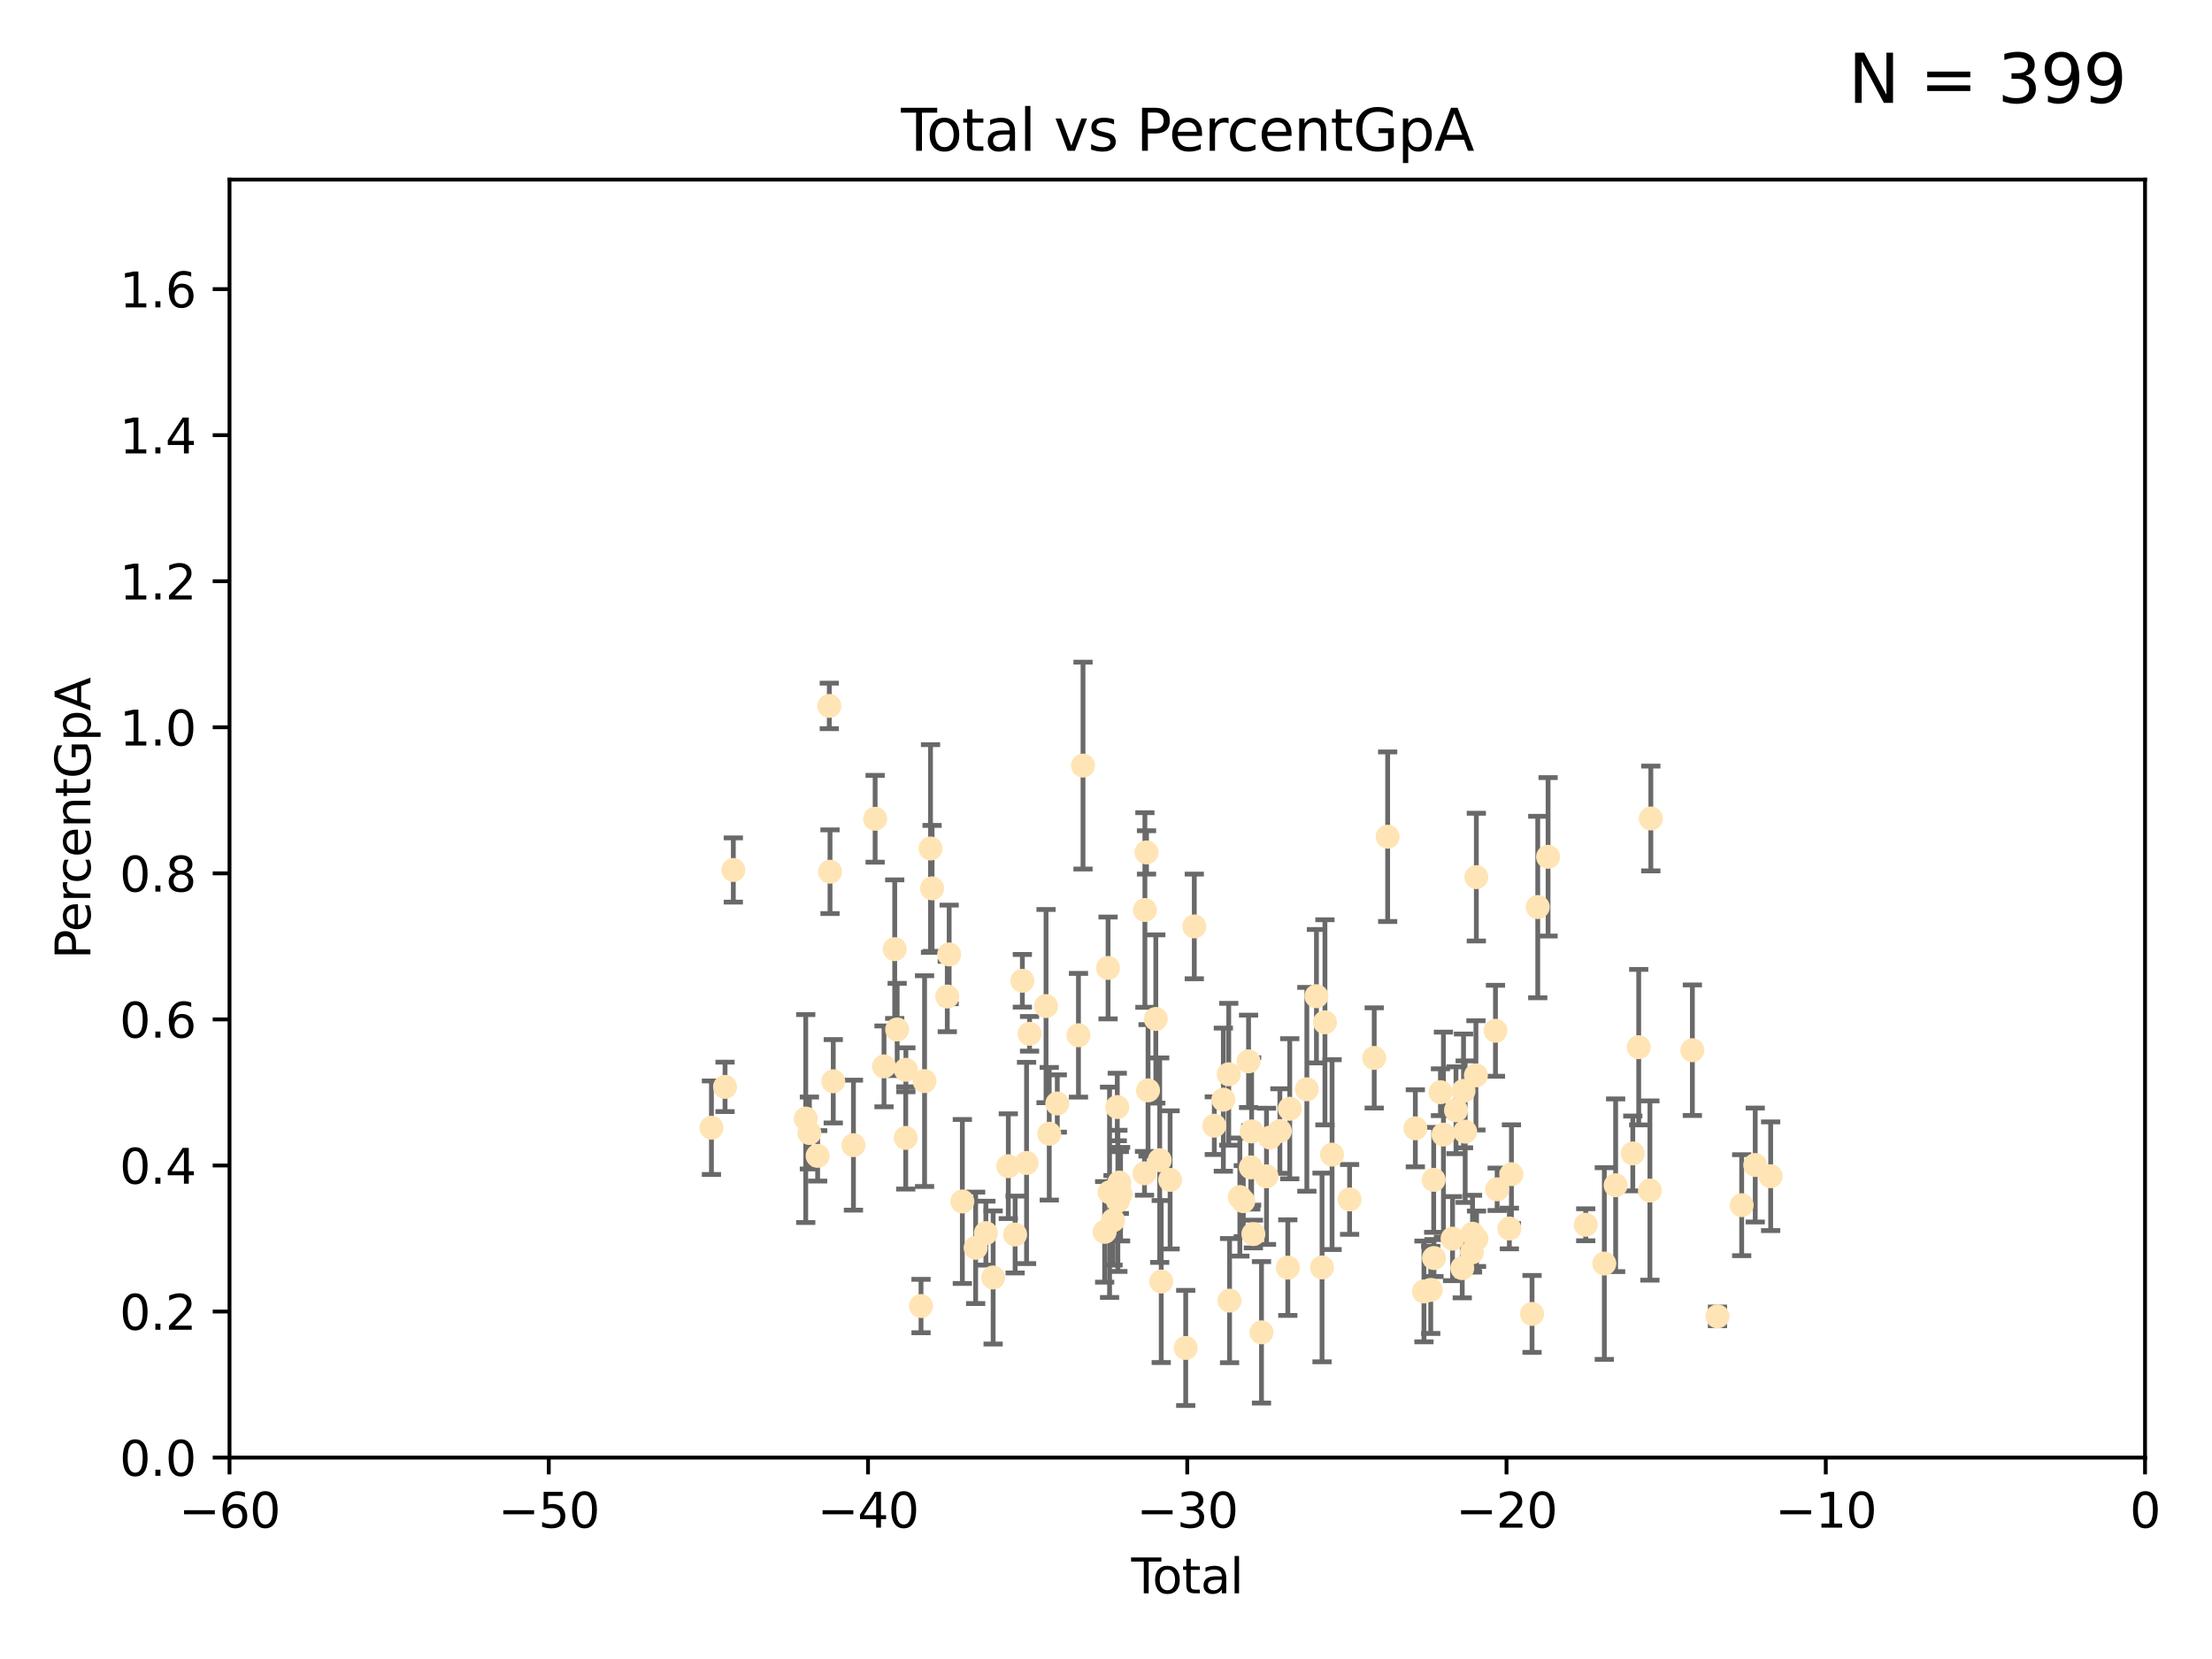 <?xml version="1.0" encoding="utf-8" standalone="no"?>
<!DOCTYPE svg PUBLIC "-//W3C//DTD SVG 1.1//EN"
  "http://www.w3.org/Graphics/SVG/1.1/DTD/svg11.dtd">
<svg xmlns:xlink="http://www.w3.org/1999/xlink" width="460.8pt" height="345.6pt" viewBox="0 0 460.8 345.6" xmlns="http://www.w3.org/2000/svg" version="1.1">
 <defs>
  <style type="text/css">*{stroke-linejoin: round; stroke-linecap: butt}</style>
 </defs>
 <g id="figure_1">
  <g id="patch_1">
   <path d="M 0 345.6 
L 460.8 345.6 
L 460.8 0 
L 0 0 
z
" style="fill: #ffffff"/>
  </g>
  <g id="axes_1">
   <g id="patch_2">
    <path d="M 47.81 303.64 
L 446.85 303.64 
L 446.85 37.411 
L 47.81 37.411 
z
" style="fill: #ffffff"/>
   </g>
   <g id="PathCollection_1">
    <defs>
     <path id="m5415a3a776" d="M 0 1.118 
C 0.297 1.118 0.581 1 0.791 0.791 
C 1 0.581 1.118 0.297 1.118 0 
C 1.118 -0.297 1 -0.581 0.791 -0.791 
C 0.581 -1 0.297 -1.118 0 -1.118 
C -0.297 -1.118 -0.581 -1 -0.791 -0.791 
C -1 -0.581 -1.118 -0.297 -1.118 0 
C -1.118 0.297 -1 0.581 -0.791 0.791 
C -0.581 1 -0.297 1.118 0 1.118 
z
" style="stroke: #ffe4b5"/>
    </defs>
    <g clip-path="url(#pb0c71d7c57)">
     <use xlink:href="#m5415a3a776" x="148.206" y="234.925" style="fill: #ffe4b5; stroke: #ffe4b5"/>
     <use xlink:href="#m5415a3a776" x="151.04" y="226.411" style="fill: #ffe4b5; stroke: #ffe4b5"/>
     <use xlink:href="#m5415a3a776" x="152.767" y="181.233" style="fill: #ffe4b5; stroke: #ffe4b5"/>
     <use xlink:href="#m5415a3a776" x="167.851" y="233.021" style="fill: #ffe4b5; stroke: #ffe4b5"/>
     <use xlink:href="#m5415a3a776" x="168.611" y="236.024" style="fill: #ffe4b5; stroke: #ffe4b5"/>
     <use xlink:href="#m5415a3a776" x="170.331" y="240.787" style="fill: #ffe4b5; stroke: #ffe4b5"/>
     <use xlink:href="#m5415a3a776" x="172.757" y="147.056" style="fill: #ffe4b5; stroke: #ffe4b5"/>
     <use xlink:href="#m5415a3a776" x="172.906" y="181.594" style="fill: #ffe4b5; stroke: #ffe4b5"/>
     <use xlink:href="#m5415a3a776" x="173.585" y="225.249" style="fill: #ffe4b5; stroke: #ffe4b5"/>
     <use xlink:href="#m5415a3a776" x="177.789" y="238.556" style="fill: #ffe4b5; stroke: #ffe4b5"/>
     <use xlink:href="#m5415a3a776" x="182.306" y="170.567" style="fill: #ffe4b5; stroke: #ffe4b5"/>
     <use xlink:href="#m5415a3a776" x="184.155" y="222.145" style="fill: #ffe4b5; stroke: #ffe4b5"/>
     <use xlink:href="#m5415a3a776" x="186.386" y="197.729" style="fill: #ffe4b5; stroke: #ffe4b5"/>
     <use xlink:href="#m5415a3a776" x="186.895" y="214.456" style="fill: #ffe4b5; stroke: #ffe4b5"/>
     <use xlink:href="#m5415a3a776" x="188.68" y="237.049" style="fill: #ffe4b5; stroke: #ffe4b5"/>
     <use xlink:href="#m5415a3a776" x="188.71" y="222.856" style="fill: #ffe4b5; stroke: #ffe4b5"/>
     <use xlink:href="#m5415a3a776" x="191.867" y="272.073" style="fill: #ffe4b5; stroke: #ffe4b5"/>
     <use xlink:href="#m5415a3a776" x="192.603" y="225.213" style="fill: #ffe4b5; stroke: #ffe4b5"/>
     <use xlink:href="#m5415a3a776" x="193.845" y="176.757" style="fill: #ffe4b5; stroke: #ffe4b5"/>
     <use xlink:href="#m5415a3a776" x="194.168" y="185.065" style="fill: #ffe4b5; stroke: #ffe4b5"/>
     <use xlink:href="#m5415a3a776" x="197.337" y="207.592" style="fill: #ffe4b5; stroke: #ffe4b5"/>
     <use xlink:href="#m5415a3a776" x="197.729" y="198.827" style="fill: #ffe4b5; stroke: #ffe4b5"/>
     <use xlink:href="#m5415a3a776" x="200.473" y="250.289" style="fill: #ffe4b5; stroke: #ffe4b5"/>
     <use xlink:href="#m5415a3a776" x="203.247" y="259.945" style="fill: #ffe4b5; stroke: #ffe4b5"/>
     <use xlink:href="#m5415a3a776" x="205.376" y="256.883" style="fill: #ffe4b5; stroke: #ffe4b5"/>
     <use xlink:href="#m5415a3a776" x="206.889" y="266.121" style="fill: #ffe4b5; stroke: #ffe4b5"/>
     <use xlink:href="#m5415a3a776" x="210.048" y="242.941" style="fill: #ffe4b5; stroke: #ffe4b5"/>
     <use xlink:href="#m5415a3a776" x="211.468" y="257.179" style="fill: #ffe4b5; stroke: #ffe4b5"/>
     <use xlink:href="#m5415a3a776" x="212.976" y="204.315" style="fill: #ffe4b5; stroke: #ffe4b5"/>
     <use xlink:href="#m5415a3a776" x="213.851" y="242.265" style="fill: #ffe4b5; stroke: #ffe4b5"/>
     <use xlink:href="#m5415a3a776" x="214.473" y="215.363" style="fill: #ffe4b5; stroke: #ffe4b5"/>
     <use xlink:href="#m5415a3a776" x="217.909" y="209.587" style="fill: #ffe4b5; stroke: #ffe4b5"/>
     <use xlink:href="#m5415a3a776" x="218.579" y="236.182" style="fill: #ffe4b5; stroke: #ffe4b5"/>
     <use xlink:href="#m5415a3a776" x="220.253" y="229.879" style="fill: #ffe4b5; stroke: #ffe4b5"/>
     <use xlink:href="#m5415a3a776" x="224.665" y="215.664" style="fill: #ffe4b5; stroke: #ffe4b5"/>
     <use xlink:href="#m5415a3a776" x="225.612" y="159.486" style="fill: #ffe4b5; stroke: #ffe4b5"/>
     <use xlink:href="#m5415a3a776" x="230.121" y="256.619" style="fill: #ffe4b5; stroke: #ffe4b5"/>
     <use xlink:href="#m5415a3a776" x="230.83" y="201.644" style="fill: #ffe4b5; stroke: #ffe4b5"/>
     <use xlink:href="#m5415a3a776" x="231.142" y="248.374" style="fill: #ffe4b5; stroke: #ffe4b5"/>
     <use xlink:href="#m5415a3a776" x="231.867" y="254.217" style="fill: #ffe4b5; stroke: #ffe4b5"/>
     <use xlink:href="#m5415a3a776" x="232.75" y="230.61" style="fill: #ffe4b5; stroke: #ffe4b5"/>
     <use xlink:href="#m5415a3a776" x="232.872" y="250.156" style="fill: #ffe4b5; stroke: #ffe4b5"/>
     <use xlink:href="#m5415a3a776" x="233.178" y="246.351" style="fill: #ffe4b5; stroke: #ffe4b5"/>
     <use xlink:href="#m5415a3a776" x="233.435" y="248.766" style="fill: #ffe4b5; stroke: #ffe4b5"/>
     <use xlink:href="#m5415a3a776" x="238.421" y="244.425" style="fill: #ffe4b5; stroke: #ffe4b5"/>
     <use xlink:href="#m5415a3a776" x="238.503" y="189.571" style="fill: #ffe4b5; stroke: #ffe4b5"/>
     <use xlink:href="#m5415a3a776" x="238.837" y="177.573" style="fill: #ffe4b5; stroke: #ffe4b5"/>
     <use xlink:href="#m5415a3a776" x="239.16" y="227.141" style="fill: #ffe4b5; stroke: #ffe4b5"/>
     <use xlink:href="#m5415a3a776" x="240.776" y="212.269" style="fill: #ffe4b5; stroke: #ffe4b5"/>
     <use xlink:href="#m5415a3a776" x="241.588" y="241.685" style="fill: #ffe4b5; stroke: #ffe4b5"/>
     <use xlink:href="#m5415a3a776" x="241.907" y="266.966" style="fill: #ffe4b5; stroke: #ffe4b5"/>
     <use xlink:href="#m5415a3a776" x="243.757" y="245.794" style="fill: #ffe4b5; stroke: #ffe4b5"/>
     <use xlink:href="#m5415a3a776" x="247.007" y="280.798" style="fill: #ffe4b5; stroke: #ffe4b5"/>
     <use xlink:href="#m5415a3a776" x="248.794" y="192.99" style="fill: #ffe4b5; stroke: #ffe4b5"/>
     <use xlink:href="#m5415a3a776" x="252.963" y="234.499" style="fill: #ffe4b5; stroke: #ffe4b5"/>
     <use xlink:href="#m5415a3a776" x="254.846" y="229.08" style="fill: #ffe4b5; stroke: #ffe4b5"/>
     <use xlink:href="#m5415a3a776" x="255.967" y="223.789" style="fill: #ffe4b5; stroke: #ffe4b5"/>
     <use xlink:href="#m5415a3a776" x="256.143" y="270.942" style="fill: #ffe4b5; stroke: #ffe4b5"/>
     <use xlink:href="#m5415a3a776" x="258.283" y="249.368" style="fill: #ffe4b5; stroke: #ffe4b5"/>
     <use xlink:href="#m5415a3a776" x="259.001" y="250.219" style="fill: #ffe4b5; stroke: #ffe4b5"/>
     <use xlink:href="#m5415a3a776" x="260.099" y="221.096" style="fill: #ffe4b5; stroke: #ffe4b5"/>
     <use xlink:href="#m5415a3a776" x="260.567" y="243.187" style="fill: #ffe4b5; stroke: #ffe4b5"/>
     <use xlink:href="#m5415a3a776" x="260.734" y="235.695" style="fill: #ffe4b5; stroke: #ffe4b5"/>
     <use xlink:href="#m5415a3a776" x="261.098" y="257.072" style="fill: #ffe4b5; stroke: #ffe4b5"/>
     <use xlink:href="#m5415a3a776" x="262.792" y="277.551" style="fill: #ffe4b5; stroke: #ffe4b5"/>
     <use xlink:href="#m5415a3a776" x="263.835" y="245.048" style="fill: #ffe4b5; stroke: #ffe4b5"/>
     <use xlink:href="#m5415a3a776" x="264.589" y="236.977" style="fill: #ffe4b5; stroke: #ffe4b5"/>
     <use xlink:href="#m5415a3a776" x="266.623" y="235.615" style="fill: #ffe4b5; stroke: #ffe4b5"/>
     <use xlink:href="#m5415a3a776" x="268.274" y="264.074" style="fill: #ffe4b5; stroke: #ffe4b5"/>
     <use xlink:href="#m5415a3a776" x="268.678" y="230.974" style="fill: #ffe4b5; stroke: #ffe4b5"/>
     <use xlink:href="#m5415a3a776" x="272.241" y="226.92" style="fill: #ffe4b5; stroke: #ffe4b5"/>
     <use xlink:href="#m5415a3a776" x="274.241" y="207.524" style="fill: #ffe4b5; stroke: #ffe4b5"/>
     <use xlink:href="#m5415a3a776" x="275.404" y="264.031" style="fill: #ffe4b5; stroke: #ffe4b5"/>
     <use xlink:href="#m5415a3a776" x="276.01" y="212.964" style="fill: #ffe4b5; stroke: #ffe4b5"/>
     <use xlink:href="#m5415a3a776" x="277.495" y="240.526" style="fill: #ffe4b5; stroke: #ffe4b5"/>
     <use xlink:href="#m5415a3a776" x="281.147" y="249.862" style="fill: #ffe4b5; stroke: #ffe4b5"/>
     <use xlink:href="#m5415a3a776" x="286.274" y="220.387" style="fill: #ffe4b5; stroke: #ffe4b5"/>
     <use xlink:href="#m5415a3a776" x="289.076" y="174.301" style="fill: #ffe4b5; stroke: #ffe4b5"/>
     <use xlink:href="#m5415a3a776" x="294.842" y="235.05" style="fill: #ffe4b5; stroke: #ffe4b5"/>
     <use xlink:href="#m5415a3a776" x="296.637" y="269.032" style="fill: #ffe4b5; stroke: #ffe4b5"/>
     <use xlink:href="#m5415a3a776" x="298.047" y="268.709" style="fill: #ffe4b5; stroke: #ffe4b5"/>
     <use xlink:href="#m5415a3a776" x="298.665" y="245.785" style="fill: #ffe4b5; stroke: #ffe4b5"/>
     <use xlink:href="#m5415a3a776" x="298.724" y="262.072" style="fill: #ffe4b5; stroke: #ffe4b5"/>
     <use xlink:href="#m5415a3a776" x="300.077" y="227.528" style="fill: #ffe4b5; stroke: #ffe4b5"/>
     <use xlink:href="#m5415a3a776" x="300.695" y="236.359" style="fill: #ffe4b5; stroke: #ffe4b5"/>
     <use xlink:href="#m5415a3a776" x="302.596" y="258.03" style="fill: #ffe4b5; stroke: #ffe4b5"/>
     <use xlink:href="#m5415a3a776" x="303.309" y="231.285" style="fill: #ffe4b5; stroke: #ffe4b5"/>
     <use xlink:href="#m5415a3a776" x="304.615" y="264.173" style="fill: #ffe4b5; stroke: #ffe4b5"/>
     <use xlink:href="#m5415a3a776" x="304.88" y="227.252" style="fill: #ffe4b5; stroke: #ffe4b5"/>
     <use xlink:href="#m5415a3a776" x="305.223" y="235.745" style="fill: #ffe4b5; stroke: #ffe4b5"/>
     <use xlink:href="#m5415a3a776" x="306.623" y="260.898" style="fill: #ffe4b5; stroke: #ffe4b5"/>
     <use xlink:href="#m5415a3a776" x="306.755" y="257.002" style="fill: #ffe4b5; stroke: #ffe4b5"/>
     <use xlink:href="#m5415a3a776" x="307.463" y="224.019" style="fill: #ffe4b5; stroke: #ffe4b5"/>
     <use xlink:href="#m5415a3a776" x="307.548" y="182.721" style="fill: #ffe4b5; stroke: #ffe4b5"/>
     <use xlink:href="#m5415a3a776" x="307.585" y="258.061" style="fill: #ffe4b5; stroke: #ffe4b5"/>
     <use xlink:href="#m5415a3a776" x="311.536" y="214.727" style="fill: #ffe4b5; stroke: #ffe4b5"/>
     <use xlink:href="#m5415a3a776" x="311.881" y="247.753" style="fill: #ffe4b5; stroke: #ffe4b5"/>
     <use xlink:href="#m5415a3a776" x="314.429" y="255.921" style="fill: #ffe4b5; stroke: #ffe4b5"/>
     <use xlink:href="#m5415a3a776" x="314.859" y="244.603" style="fill: #ffe4b5; stroke: #ffe4b5"/>
     <use xlink:href="#m5415a3a776" x="319.153" y="273.715" style="fill: #ffe4b5; stroke: #ffe4b5"/>
     <use xlink:href="#m5415a3a776" x="320.343" y="188.952" style="fill: #ffe4b5; stroke: #ffe4b5"/>
     <use xlink:href="#m5415a3a776" x="322.493" y="178.487" style="fill: #ffe4b5; stroke: #ffe4b5"/>
     <use xlink:href="#m5415a3a776" x="330.338" y="255.142" style="fill: #ffe4b5; stroke: #ffe4b5"/>
     <use xlink:href="#m5415a3a776" x="334.21" y="263.219" style="fill: #ffe4b5; stroke: #ffe4b5"/>
     <use xlink:href="#m5415a3a776" x="336.569" y="246.911" style="fill: #ffe4b5; stroke: #ffe4b5"/>
     <use xlink:href="#m5415a3a776" x="340.141" y="240.283" style="fill: #ffe4b5; stroke: #ffe4b5"/>
     <use xlink:href="#m5415a3a776" x="341.376" y="218.143" style="fill: #ffe4b5; stroke: #ffe4b5"/>
     <use xlink:href="#m5415a3a776" x="343.707" y="248.009" style="fill: #ffe4b5; stroke: #ffe4b5"/>
     <use xlink:href="#m5415a3a776" x="343.9" y="170.505" style="fill: #ffe4b5; stroke: #ffe4b5"/>
     <use xlink:href="#m5415a3a776" x="352.552" y="218.781" style="fill: #ffe4b5; stroke: #ffe4b5"/>
     <use xlink:href="#m5415a3a776" x="357.784" y="274.226" style="fill: #ffe4b5; stroke: #ffe4b5"/>
     <use xlink:href="#m5415a3a776" x="362.824" y="251.06" style="fill: #ffe4b5; stroke: #ffe4b5"/>
     <use xlink:href="#m5415a3a776" x="365.647" y="242.696" style="fill: #ffe4b5; stroke: #ffe4b5"/>
     <use xlink:href="#m5415a3a776" x="368.86" y="245.033" style="fill: #ffe4b5; stroke: #ffe4b5"/>
    </g>
   </g>
   <g id="matplotlib.axis_1">
    <g id="xtick_1">
     <g id="line2d_1">
      <defs>
       <path id="m58d28c1f14" d="M 0 0 
L 0 3.5 
" style="stroke: #000000; stroke-width: 0.8"/>
      </defs>
      <g>
       <use xlink:href="#m58d28c1f14" x="47.81" y="303.64" style="stroke: #000000; stroke-width: 0.8"/>
      </g>
     </g>
     <g id="text_1">
      <!-- −60 -->
      <g transform="translate(37.258 318.238)scale(0.1 -0.1)">
       <defs>
        <path id="DejaVuSans-2212" d="M 678 2272 
L 4684 2272 
L 4684 1741 
L 678 1741 
L 678 2272 
z
" transform="scale(0.016)"/>
        <path id="DejaVuSans-36" d="M 2113 2584 
Q 1688 2584 1439 2293 
Q 1191 2003 1191 1497 
Q 1191 994 1439 701 
Q 1688 409 2113 409 
Q 2538 409 2786 701 
Q 3034 994 3034 1497 
Q 3034 2003 2786 2293 
Q 2538 2584 2113 2584 
z
M 3366 4563 
L 3366 3988 
Q 3128 4100 2886 4159 
Q 2644 4219 2406 4219 
Q 1781 4219 1451 3797 
Q 1122 3375 1075 2522 
Q 1259 2794 1537 2939 
Q 1816 3084 2150 3084 
Q 2853 3084 3261 2657 
Q 3669 2231 3669 1497 
Q 3669 778 3244 343 
Q 2819 -91 2113 -91 
Q 1303 -91 875 529 
Q 447 1150 447 2328 
Q 447 3434 972 4092 
Q 1497 4750 2381 4750 
Q 2619 4750 2861 4703 
Q 3103 4656 3366 4563 
z
" transform="scale(0.016)"/>
        <path id="DejaVuSans-30" d="M 2034 4250 
Q 1547 4250 1301 3770 
Q 1056 3291 1056 2328 
Q 1056 1369 1301 889 
Q 1547 409 2034 409 
Q 2525 409 2770 889 
Q 3016 1369 3016 2328 
Q 3016 3291 2770 3770 
Q 2525 4250 2034 4250 
z
M 2034 4750 
Q 2819 4750 3233 4129 
Q 3647 3509 3647 2328 
Q 3647 1150 3233 529 
Q 2819 -91 2034 -91 
Q 1250 -91 836 529 
Q 422 1150 422 2328 
Q 422 3509 836 4129 
Q 1250 4750 2034 4750 
z
" transform="scale(0.016)"/>
       </defs>
       <use xlink:href="#DejaVuSans-2212"/>
       <use xlink:href="#DejaVuSans-36" x="83.789"/>
       <use xlink:href="#DejaVuSans-30" x="147.412"/>
      </g>
     </g>
    </g>
    <g id="xtick_2">
     <g id="line2d_2">
      <g>
       <use xlink:href="#m58d28c1f14" x="114.317" y="303.64" style="stroke: #000000; stroke-width: 0.8"/>
      </g>
     </g>
     <g id="text_2">
      <!-- −50 -->
      <g transform="translate(103.764 318.238)scale(0.1 -0.1)">
       <defs>
        <path id="DejaVuSans-35" d="M 691 4666 
L 3169 4666 
L 3169 4134 
L 1269 4134 
L 1269 2991 
Q 1406 3038 1543 3061 
Q 1681 3084 1819 3084 
Q 2600 3084 3056 2656 
Q 3513 2228 3513 1497 
Q 3513 744 3044 326 
Q 2575 -91 1722 -91 
Q 1428 -91 1123 -41 
Q 819 9 494 109 
L 494 744 
Q 775 591 1075 516 
Q 1375 441 1709 441 
Q 2250 441 2565 725 
Q 2881 1009 2881 1497 
Q 2881 1984 2565 2268 
Q 2250 2553 1709 2553 
Q 1456 2553 1204 2497 
Q 953 2441 691 2322 
L 691 4666 
z
" transform="scale(0.016)"/>
       </defs>
       <use xlink:href="#DejaVuSans-2212"/>
       <use xlink:href="#DejaVuSans-35" x="83.789"/>
       <use xlink:href="#DejaVuSans-30" x="147.412"/>
      </g>
     </g>
    </g>
    <g id="xtick_3">
     <g id="line2d_3">
      <g>
       <use xlink:href="#m58d28c1f14" x="180.823" y="303.64" style="stroke: #000000; stroke-width: 0.8"/>
      </g>
     </g>
     <g id="text_3">
      <!-- −40 -->
      <g transform="translate(170.271 318.238)scale(0.1 -0.1)">
       <defs>
        <path id="DejaVuSans-34" d="M 2419 4116 
L 825 1625 
L 2419 1625 
L 2419 4116 
z
M 2253 4666 
L 3047 4666 
L 3047 1625 
L 3713 1625 
L 3713 1100 
L 3047 1100 
L 3047 0 
L 2419 0 
L 2419 1100 
L 313 1100 
L 313 1709 
L 2253 4666 
z
" transform="scale(0.016)"/>
       </defs>
       <use xlink:href="#DejaVuSans-2212"/>
       <use xlink:href="#DejaVuSans-34" x="83.789"/>
       <use xlink:href="#DejaVuSans-30" x="147.412"/>
      </g>
     </g>
    </g>
    <g id="xtick_4">
     <g id="line2d_4">
      <g>
       <use xlink:href="#m58d28c1f14" x="247.33" y="303.64" style="stroke: #000000; stroke-width: 0.8"/>
      </g>
     </g>
     <g id="text_4">
      <!-- −30 -->
      <g transform="translate(236.778 318.238)scale(0.1 -0.1)">
       <defs>
        <path id="DejaVuSans-33" d="M 2597 2516 
Q 3050 2419 3304 2112 
Q 3559 1806 3559 1356 
Q 3559 666 3084 287 
Q 2609 -91 1734 -91 
Q 1441 -91 1130 -33 
Q 819 25 488 141 
L 488 750 
Q 750 597 1062 519 
Q 1375 441 1716 441 
Q 2309 441 2620 675 
Q 2931 909 2931 1356 
Q 2931 1769 2642 2001 
Q 2353 2234 1838 2234 
L 1294 2234 
L 1294 2753 
L 1863 2753 
Q 2328 2753 2575 2939 
Q 2822 3125 2822 3475 
Q 2822 3834 2567 4026 
Q 2313 4219 1838 4219 
Q 1578 4219 1281 4162 
Q 984 4106 628 3988 
L 628 4550 
Q 988 4650 1302 4700 
Q 1616 4750 1894 4750 
Q 2613 4750 3031 4423 
Q 3450 4097 3450 3541 
Q 3450 3153 3228 2886 
Q 3006 2619 2597 2516 
z
" transform="scale(0.016)"/>
       </defs>
       <use xlink:href="#DejaVuSans-2212"/>
       <use xlink:href="#DejaVuSans-33" x="83.789"/>
       <use xlink:href="#DejaVuSans-30" x="147.412"/>
      </g>
     </g>
    </g>
    <g id="xtick_5">
     <g id="line2d_5">
      <g>
       <use xlink:href="#m58d28c1f14" x="313.837" y="303.64" style="stroke: #000000; stroke-width: 0.8"/>
      </g>
     </g>
     <g id="text_5">
      <!-- −20 -->
      <g transform="translate(303.284 318.238)scale(0.1 -0.1)">
       <defs>
        <path id="DejaVuSans-32" d="M 1228 531 
L 3431 531 
L 3431 0 
L 469 0 
L 469 531 
Q 828 903 1448 1529 
Q 2069 2156 2228 2338 
Q 2531 2678 2651 2914 
Q 2772 3150 2772 3378 
Q 2772 3750 2511 3984 
Q 2250 4219 1831 4219 
Q 1534 4219 1204 4116 
Q 875 4013 500 3803 
L 500 4441 
Q 881 4594 1212 4672 
Q 1544 4750 1819 4750 
Q 2544 4750 2975 4387 
Q 3406 4025 3406 3419 
Q 3406 3131 3298 2873 
Q 3191 2616 2906 2266 
Q 2828 2175 2409 1742 
Q 1991 1309 1228 531 
z
" transform="scale(0.016)"/>
       </defs>
       <use xlink:href="#DejaVuSans-2212"/>
       <use xlink:href="#DejaVuSans-32" x="83.789"/>
       <use xlink:href="#DejaVuSans-30" x="147.412"/>
      </g>
     </g>
    </g>
    <g id="xtick_6">
     <g id="line2d_6">
      <g>
       <use xlink:href="#m58d28c1f14" x="380.343" y="303.64" style="stroke: #000000; stroke-width: 0.8"/>
      </g>
     </g>
     <g id="text_6">
      <!-- −10 -->
      <g transform="translate(369.791 318.238)scale(0.1 -0.1)">
       <defs>
        <path id="DejaVuSans-31" d="M 794 531 
L 1825 531 
L 1825 4091 
L 703 3866 
L 703 4441 
L 1819 4666 
L 2450 4666 
L 2450 531 
L 3481 531 
L 3481 0 
L 794 0 
L 794 531 
z
" transform="scale(0.016)"/>
       </defs>
       <use xlink:href="#DejaVuSans-2212"/>
       <use xlink:href="#DejaVuSans-31" x="83.789"/>
       <use xlink:href="#DejaVuSans-30" x="147.412"/>
      </g>
     </g>
    </g>
    <g id="xtick_7">
     <g id="line2d_7">
      <g>
       <use xlink:href="#m58d28c1f14" x="446.85" y="303.64" style="stroke: #000000; stroke-width: 0.8"/>
      </g>
     </g>
     <g id="text_7">
      <!-- 0 -->
      <g transform="translate(443.669 318.238)scale(0.1 -0.1)">
       <use xlink:href="#DejaVuSans-30"/>
      </g>
     </g>
    </g>
    <g id="text_8">
     <!-- Total -->
     <g transform="translate(235.653 331.917)scale(0.1 -0.1)">
      <defs>
       <path id="DejaVuSans-54" d="M -19 4666 
L 3928 4666 
L 3928 4134 
L 2272 4134 
L 2272 0 
L 1638 0 
L 1638 4134 
L -19 4134 
L -19 4666 
z
" transform="scale(0.016)"/>
       <path id="DejaVuSans-6f" d="M 1959 3097 
Q 1497 3097 1228 2736 
Q 959 2375 959 1747 
Q 959 1119 1226 758 
Q 1494 397 1959 397 
Q 2419 397 2687 759 
Q 2956 1122 2956 1747 
Q 2956 2369 2687 2733 
Q 2419 3097 1959 3097 
z
M 1959 3584 
Q 2709 3584 3137 3096 
Q 3566 2609 3566 1747 
Q 3566 888 3137 398 
Q 2709 -91 1959 -91 
Q 1206 -91 779 398 
Q 353 888 353 1747 
Q 353 2609 779 3096 
Q 1206 3584 1959 3584 
z
" transform="scale(0.016)"/>
       <path id="DejaVuSans-74" d="M 1172 4494 
L 1172 3500 
L 2356 3500 
L 2356 3053 
L 1172 3053 
L 1172 1153 
Q 1172 725 1289 603 
Q 1406 481 1766 481 
L 2356 481 
L 2356 0 
L 1766 0 
Q 1100 0 847 248 
Q 594 497 594 1153 
L 594 3053 
L 172 3053 
L 172 3500 
L 594 3500 
L 594 4494 
L 1172 4494 
z
" transform="scale(0.016)"/>
       <path id="DejaVuSans-61" d="M 2194 1759 
Q 1497 1759 1228 1600 
Q 959 1441 959 1056 
Q 959 750 1161 570 
Q 1363 391 1709 391 
Q 2188 391 2477 730 
Q 2766 1069 2766 1631 
L 2766 1759 
L 2194 1759 
z
M 3341 1997 
L 3341 0 
L 2766 0 
L 2766 531 
Q 2569 213 2275 61 
Q 1981 -91 1556 -91 
Q 1019 -91 701 211 
Q 384 513 384 1019 
Q 384 1609 779 1909 
Q 1175 2209 1959 2209 
L 2766 2209 
L 2766 2266 
Q 2766 2663 2505 2880 
Q 2244 3097 1772 3097 
Q 1472 3097 1187 3025 
Q 903 2953 641 2809 
L 641 3341 
Q 956 3463 1253 3523 
Q 1550 3584 1831 3584 
Q 2591 3584 2966 3190 
Q 3341 2797 3341 1997 
z
" transform="scale(0.016)"/>
       <path id="DejaVuSans-6c" d="M 603 4863 
L 1178 4863 
L 1178 0 
L 603 0 
L 603 4863 
z
" transform="scale(0.016)"/>
      </defs>
      <use xlink:href="#DejaVuSans-54"/>
      <use xlink:href="#DejaVuSans-6f" x="44.084"/>
      <use xlink:href="#DejaVuSans-74" x="105.266"/>
      <use xlink:href="#DejaVuSans-61" x="144.475"/>
      <use xlink:href="#DejaVuSans-6c" x="205.754"/>
     </g>
    </g>
   </g>
   <g id="matplotlib.axis_2">
    <g id="ytick_1">
     <g id="line2d_8">
      <defs>
       <path id="m64bc84b25d" d="M 0 0 
L -3.5 0 
" style="stroke: #000000; stroke-width: 0.8"/>
      </defs>
      <g>
       <use xlink:href="#m64bc84b25d" x="47.81" y="303.64" style="stroke: #000000; stroke-width: 0.8"/>
      </g>
     </g>
     <g id="text_9">
      <!-- 0.0 -->
      <g transform="translate(24.907 307.439)scale(0.1 -0.1)">
       <defs>
        <path id="DejaVuSans-2e" d="M 684 794 
L 1344 794 
L 1344 0 
L 684 0 
L 684 794 
z
" transform="scale(0.016)"/>
       </defs>
       <use xlink:href="#DejaVuSans-30"/>
       <use xlink:href="#DejaVuSans-2e" x="63.623"/>
       <use xlink:href="#DejaVuSans-30" x="95.41"/>
      </g>
     </g>
    </g>
    <g id="ytick_2">
     <g id="line2d_9">
      <g>
       <use xlink:href="#m64bc84b25d" x="47.81" y="273.214" style="stroke: #000000; stroke-width: 0.8"/>
      </g>
     </g>
     <g id="text_10">
      <!-- 0.2 -->
      <g transform="translate(24.907 277.013)scale(0.1 -0.1)">
       <use xlink:href="#DejaVuSans-30"/>
       <use xlink:href="#DejaVuSans-2e" x="63.623"/>
       <use xlink:href="#DejaVuSans-32" x="95.41"/>
      </g>
     </g>
    </g>
    <g id="ytick_3">
     <g id="line2d_10">
      <g>
       <use xlink:href="#m64bc84b25d" x="47.81" y="242.788" style="stroke: #000000; stroke-width: 0.8"/>
      </g>
     </g>
     <g id="text_11">
      <!-- 0.4 -->
      <g transform="translate(24.907 246.587)scale(0.1 -0.1)">
       <use xlink:href="#DejaVuSans-30"/>
       <use xlink:href="#DejaVuSans-2e" x="63.623"/>
       <use xlink:href="#DejaVuSans-34" x="95.41"/>
      </g>
     </g>
    </g>
    <g id="ytick_4">
     <g id="line2d_11">
      <g>
       <use xlink:href="#m64bc84b25d" x="47.81" y="212.362" style="stroke: #000000; stroke-width: 0.8"/>
      </g>
     </g>
     <g id="text_12">
      <!-- 0.6 -->
      <g transform="translate(24.907 216.161)scale(0.1 -0.1)">
       <use xlink:href="#DejaVuSans-30"/>
       <use xlink:href="#DejaVuSans-2e" x="63.623"/>
       <use xlink:href="#DejaVuSans-36" x="95.41"/>
      </g>
     </g>
    </g>
    <g id="ytick_5">
     <g id="line2d_12">
      <g>
       <use xlink:href="#m64bc84b25d" x="47.81" y="181.935" style="stroke: #000000; stroke-width: 0.8"/>
      </g>
     </g>
     <g id="text_13">
      <!-- 0.8 -->
      <g transform="translate(24.907 185.735)scale(0.1 -0.1)">
       <defs>
        <path id="DejaVuSans-38" d="M 2034 2216 
Q 1584 2216 1326 1975 
Q 1069 1734 1069 1313 
Q 1069 891 1326 650 
Q 1584 409 2034 409 
Q 2484 409 2743 651 
Q 3003 894 3003 1313 
Q 3003 1734 2745 1975 
Q 2488 2216 2034 2216 
z
M 1403 2484 
Q 997 2584 770 2862 
Q 544 3141 544 3541 
Q 544 4100 942 4425 
Q 1341 4750 2034 4750 
Q 2731 4750 3128 4425 
Q 3525 4100 3525 3541 
Q 3525 3141 3298 2862 
Q 3072 2584 2669 2484 
Q 3125 2378 3379 2068 
Q 3634 1759 3634 1313 
Q 3634 634 3220 271 
Q 2806 -91 2034 -91 
Q 1263 -91 848 271 
Q 434 634 434 1313 
Q 434 1759 690 2068 
Q 947 2378 1403 2484 
z
M 1172 3481 
Q 1172 3119 1398 2916 
Q 1625 2713 2034 2713 
Q 2441 2713 2670 2916 
Q 2900 3119 2900 3481 
Q 2900 3844 2670 4047 
Q 2441 4250 2034 4250 
Q 1625 4250 1398 4047 
Q 1172 3844 1172 3481 
z
" transform="scale(0.016)"/>
       </defs>
       <use xlink:href="#DejaVuSans-30"/>
       <use xlink:href="#DejaVuSans-2e" x="63.623"/>
       <use xlink:href="#DejaVuSans-38" x="95.41"/>
      </g>
     </g>
    </g>
    <g id="ytick_6">
     <g id="line2d_13">
      <g>
       <use xlink:href="#m64bc84b25d" x="47.81" y="151.509" style="stroke: #000000; stroke-width: 0.8"/>
      </g>
     </g>
     <g id="text_14">
      <!-- 1.0 -->
      <g transform="translate(24.907 155.308)scale(0.1 -0.1)">
       <use xlink:href="#DejaVuSans-31"/>
       <use xlink:href="#DejaVuSans-2e" x="63.623"/>
       <use xlink:href="#DejaVuSans-30" x="95.41"/>
      </g>
     </g>
    </g>
    <g id="ytick_7">
     <g id="line2d_14">
      <g>
       <use xlink:href="#m64bc84b25d" x="47.81" y="121.083" style="stroke: #000000; stroke-width: 0.8"/>
      </g>
     </g>
     <g id="text_15">
      <!-- 1.2 -->
      <g transform="translate(24.907 124.882)scale(0.1 -0.1)">
       <use xlink:href="#DejaVuSans-31"/>
       <use xlink:href="#DejaVuSans-2e" x="63.623"/>
       <use xlink:href="#DejaVuSans-32" x="95.41"/>
      </g>
     </g>
    </g>
    <g id="ytick_8">
     <g id="line2d_15">
      <g>
       <use xlink:href="#m64bc84b25d" x="47.81" y="90.657" style="stroke: #000000; stroke-width: 0.8"/>
      </g>
     </g>
     <g id="text_16">
      <!-- 1.4 -->
      <g transform="translate(24.907 94.456)scale(0.1 -0.1)">
       <use xlink:href="#DejaVuSans-31"/>
       <use xlink:href="#DejaVuSans-2e" x="63.623"/>
       <use xlink:href="#DejaVuSans-34" x="95.41"/>
      </g>
     </g>
    </g>
    <g id="ytick_9">
     <g id="line2d_16">
      <g>
       <use xlink:href="#m64bc84b25d" x="47.81" y="60.231" style="stroke: #000000; stroke-width: 0.8"/>
      </g>
     </g>
     <g id="text_17">
      <!-- 1.6 -->
      <g transform="translate(24.907 64.03)scale(0.1 -0.1)">
       <use xlink:href="#DejaVuSans-31"/>
       <use xlink:href="#DejaVuSans-2e" x="63.623"/>
       <use xlink:href="#DejaVuSans-36" x="95.41"/>
      </g>
     </g>
    </g>
    <g id="text_18">
     <!-- PercentGpA -->
     <g transform="translate(18.827 199.802)rotate(-90)scale(0.1 -0.1)">
      <defs>
       <path id="DejaVuSans-50" d="M 1259 4147 
L 1259 2394 
L 2053 2394 
Q 2494 2394 2734 2622 
Q 2975 2850 2975 3272 
Q 2975 3691 2734 3919 
Q 2494 4147 2053 4147 
L 1259 4147 
z
M 628 4666 
L 2053 4666 
Q 2838 4666 3239 4311 
Q 3641 3956 3641 3272 
Q 3641 2581 3239 2228 
Q 2838 1875 2053 1875 
L 1259 1875 
L 1259 0 
L 628 0 
L 628 4666 
z
" transform="scale(0.016)"/>
       <path id="DejaVuSans-65" d="M 3597 1894 
L 3597 1613 
L 953 1613 
Q 991 1019 1311 708 
Q 1631 397 2203 397 
Q 2534 397 2845 478 
Q 3156 559 3463 722 
L 3463 178 
Q 3153 47 2828 -22 
Q 2503 -91 2169 -91 
Q 1331 -91 842 396 
Q 353 884 353 1716 
Q 353 2575 817 3079 
Q 1281 3584 2069 3584 
Q 2775 3584 3186 3129 
Q 3597 2675 3597 1894 
z
M 3022 2063 
Q 3016 2534 2758 2815 
Q 2500 3097 2075 3097 
Q 1594 3097 1305 2825 
Q 1016 2553 972 2059 
L 3022 2063 
z
" transform="scale(0.016)"/>
       <path id="DejaVuSans-72" d="M 2631 2963 
Q 2534 3019 2420 3045 
Q 2306 3072 2169 3072 
Q 1681 3072 1420 2755 
Q 1159 2438 1159 1844 
L 1159 0 
L 581 0 
L 581 3500 
L 1159 3500 
L 1159 2956 
Q 1341 3275 1631 3429 
Q 1922 3584 2338 3584 
Q 2397 3584 2469 3576 
Q 2541 3569 2628 3553 
L 2631 2963 
z
" transform="scale(0.016)"/>
       <path id="DejaVuSans-63" d="M 3122 3366 
L 3122 2828 
Q 2878 2963 2633 3030 
Q 2388 3097 2138 3097 
Q 1578 3097 1268 2742 
Q 959 2388 959 1747 
Q 959 1106 1268 751 
Q 1578 397 2138 397 
Q 2388 397 2633 464 
Q 2878 531 3122 666 
L 3122 134 
Q 2881 22 2623 -34 
Q 2366 -91 2075 -91 
Q 1284 -91 818 406 
Q 353 903 353 1747 
Q 353 2603 823 3093 
Q 1294 3584 2113 3584 
Q 2378 3584 2631 3529 
Q 2884 3475 3122 3366 
z
" transform="scale(0.016)"/>
       <path id="DejaVuSans-6e" d="M 3513 2113 
L 3513 0 
L 2938 0 
L 2938 2094 
Q 2938 2591 2744 2837 
Q 2550 3084 2163 3084 
Q 1697 3084 1428 2787 
Q 1159 2491 1159 1978 
L 1159 0 
L 581 0 
L 581 3500 
L 1159 3500 
L 1159 2956 
Q 1366 3272 1645 3428 
Q 1925 3584 2291 3584 
Q 2894 3584 3203 3211 
Q 3513 2838 3513 2113 
z
" transform="scale(0.016)"/>
       <path id="DejaVuSans-47" d="M 3809 666 
L 3809 1919 
L 2778 1919 
L 2778 2438 
L 4434 2438 
L 4434 434 
Q 4069 175 3628 42 
Q 3188 -91 2688 -91 
Q 1594 -91 976 548 
Q 359 1188 359 2328 
Q 359 3472 976 4111 
Q 1594 4750 2688 4750 
Q 3144 4750 3555 4637 
Q 3966 4525 4313 4306 
L 4313 3634 
Q 3963 3931 3569 4081 
Q 3175 4231 2741 4231 
Q 1884 4231 1454 3753 
Q 1025 3275 1025 2328 
Q 1025 1384 1454 906 
Q 1884 428 2741 428 
Q 3075 428 3337 486 
Q 3600 544 3809 666 
z
" transform="scale(0.016)"/>
       <path id="DejaVuSans-70" d="M 1159 525 
L 1159 -1331 
L 581 -1331 
L 581 3500 
L 1159 3500 
L 1159 2969 
Q 1341 3281 1617 3432 
Q 1894 3584 2278 3584 
Q 2916 3584 3314 3078 
Q 3713 2572 3713 1747 
Q 3713 922 3314 415 
Q 2916 -91 2278 -91 
Q 1894 -91 1617 61 
Q 1341 213 1159 525 
z
M 3116 1747 
Q 3116 2381 2855 2742 
Q 2594 3103 2138 3103 
Q 1681 3103 1420 2742 
Q 1159 2381 1159 1747 
Q 1159 1113 1420 752 
Q 1681 391 2138 391 
Q 2594 391 2855 752 
Q 3116 1113 3116 1747 
z
" transform="scale(0.016)"/>
       <path id="DejaVuSans-41" d="M 2188 4044 
L 1331 1722 
L 3047 1722 
L 2188 4044 
z
M 1831 4666 
L 2547 4666 
L 4325 0 
L 3669 0 
L 3244 1197 
L 1141 1197 
L 716 0 
L 50 0 
L 1831 4666 
z
" transform="scale(0.016)"/>
      </defs>
      <use xlink:href="#DejaVuSans-50"/>
      <use xlink:href="#DejaVuSans-65" x="56.678"/>
      <use xlink:href="#DejaVuSans-72" x="118.201"/>
      <use xlink:href="#DejaVuSans-63" x="157.064"/>
      <use xlink:href="#DejaVuSans-65" x="212.045"/>
      <use xlink:href="#DejaVuSans-6e" x="273.568"/>
      <use xlink:href="#DejaVuSans-74" x="336.947"/>
      <use xlink:href="#DejaVuSans-47" x="376.156"/>
      <use xlink:href="#DejaVuSans-70" x="453.646"/>
      <use xlink:href="#DejaVuSans-41" x="517.123"/>
     </g>
    </g>
   </g>
   <g id="LineCollection_1">
    <path d="M 148.206 244.666 
L 148.206 225.184 
" clip-path="url(#pb0c71d7c57)" style="fill: none; stroke: #696969"/>
    <path d="M 151.04 231.559 
L 151.04 221.262 
" clip-path="url(#pb0c71d7c57)" style="fill: none; stroke: #696969"/>
    <path d="M 152.767 187.924 
L 152.767 174.541 
" clip-path="url(#pb0c71d7c57)" style="fill: none; stroke: #696969"/>
    <path d="M 167.851 254.678 
L 167.851 211.363 
" clip-path="url(#pb0c71d7c57)" style="fill: none; stroke: #696969"/>
    <path d="M 168.611 243.516 
L 168.611 228.533 
" clip-path="url(#pb0c71d7c57)" style="fill: none; stroke: #696969"/>
    <path d="M 170.331 246.04 
L 170.331 235.533 
" clip-path="url(#pb0c71d7c57)" style="fill: none; stroke: #696969"/>
    <path d="M 172.757 151.794 
L 172.757 142.317 
" clip-path="url(#pb0c71d7c57)" style="fill: none; stroke: #696969"/>
    <path d="M 172.906 190.309 
L 172.906 172.878 
" clip-path="url(#pb0c71d7c57)" style="fill: none; stroke: #696969"/>
    <path d="M 173.585 233.934 
L 173.585 216.564 
" clip-path="url(#pb0c71d7c57)" style="fill: none; stroke: #696969"/>
    <path d="M 177.789 252.097 
L 177.789 225.016 
" clip-path="url(#pb0c71d7c57)" style="fill: none; stroke: #696969"/>
    <path d="M 182.306 179.609 
L 182.306 161.524 
" clip-path="url(#pb0c71d7c57)" style="fill: none; stroke: #696969"/>
    <path d="M 184.155 230.566 
L 184.155 213.724 
" clip-path="url(#pb0c71d7c57)" style="fill: none; stroke: #696969"/>
    <path d="M 186.386 212.161 
L 186.386 183.297 
" clip-path="url(#pb0c71d7c57)" style="fill: none; stroke: #696969"/>
    <path d="M 186.895 224.068 
L 186.895 204.844 
" clip-path="url(#pb0c71d7c57)" style="fill: none; stroke: #696969"/>
    <path d="M 188.68 247.701 
L 188.68 226.397 
" clip-path="url(#pb0c71d7c57)" style="fill: none; stroke: #696969"/>
    <path d="M 188.71 227.432 
L 188.71 218.28 
" clip-path="url(#pb0c71d7c57)" style="fill: none; stroke: #696969"/>
    <path d="M 191.867 277.635 
L 191.867 266.511 
" clip-path="url(#pb0c71d7c57)" style="fill: none; stroke: #696969"/>
    <path d="M 192.603 247.166 
L 192.603 203.26 
" clip-path="url(#pb0c71d7c57)" style="fill: none; stroke: #696969"/>
    <path d="M 193.845 198.388 
L 193.845 155.126 
" clip-path="url(#pb0c71d7c57)" style="fill: none; stroke: #696969"/>
    <path d="M 194.168 198.183 
L 194.168 171.946 
" clip-path="url(#pb0c71d7c57)" style="fill: none; stroke: #696969"/>
    <path d="M 197.337 214.926 
L 197.337 200.257 
" clip-path="url(#pb0c71d7c57)" style="fill: none; stroke: #696969"/>
    <path d="M 197.729 209.099 
L 197.729 188.555 
" clip-path="url(#pb0c71d7c57)" style="fill: none; stroke: #696969"/>
    <path d="M 200.473 267.366 
L 200.473 233.211 
" clip-path="url(#pb0c71d7c57)" style="fill: none; stroke: #696969"/>
    <path d="M 203.247 271.552 
L 203.247 248.339 
" clip-path="url(#pb0c71d7c57)" style="fill: none; stroke: #696969"/>
    <path d="M 205.376 263.541 
L 205.376 250.225 
" clip-path="url(#pb0c71d7c57)" style="fill: none; stroke: #696969"/>
    <path d="M 206.889 279.981 
L 206.889 252.261 
" clip-path="url(#pb0c71d7c57)" style="fill: none; stroke: #696969"/>
    <path d="M 210.048 253.852 
L 210.048 232.031 
" clip-path="url(#pb0c71d7c57)" style="fill: none; stroke: #696969"/>
    <path d="M 211.468 265.185 
L 211.468 249.173 
" clip-path="url(#pb0c71d7c57)" style="fill: none; stroke: #696969"/>
    <path d="M 212.976 209.796 
L 212.976 198.833 
" clip-path="url(#pb0c71d7c57)" style="fill: none; stroke: #696969"/>
    <path d="M 213.851 263.227 
L 213.851 221.304 
" clip-path="url(#pb0c71d7c57)" style="fill: none; stroke: #696969"/>
    <path d="M 214.473 218.973 
L 214.473 211.753 
" clip-path="url(#pb0c71d7c57)" style="fill: none; stroke: #696969"/>
    <path d="M 217.909 229.712 
L 217.909 189.461 
" clip-path="url(#pb0c71d7c57)" style="fill: none; stroke: #696969"/>
    <path d="M 218.579 249.992 
L 218.579 222.371 
" clip-path="url(#pb0c71d7c57)" style="fill: none; stroke: #696969"/>
    <path d="M 220.253 235.846 
L 220.253 223.912 
" clip-path="url(#pb0c71d7c57)" style="fill: none; stroke: #696969"/>
    <path d="M 224.665 228.553 
L 224.665 202.775 
" clip-path="url(#pb0c71d7c57)" style="fill: none; stroke: #696969"/>
    <path d="M 225.612 181.033 
L 225.612 137.939 
" clip-path="url(#pb0c71d7c57)" style="fill: none; stroke: #696969"/>
    <path d="M 230.121 267.094 
L 230.121 246.145 
" clip-path="url(#pb0c71d7c57)" style="fill: none; stroke: #696969"/>
    <path d="M 230.83 212.251 
L 230.83 191.038 
" clip-path="url(#pb0c71d7c57)" style="fill: none; stroke: #696969"/>
    <path d="M 231.142 270.281 
L 231.142 226.467 
" clip-path="url(#pb0c71d7c57)" style="fill: none; stroke: #696969"/>
    <path d="M 231.867 263.55 
L 231.867 244.884 
" clip-path="url(#pb0c71d7c57)" style="fill: none; stroke: #696969"/>
    <path d="M 232.75 237.646 
L 232.75 223.575 
" clip-path="url(#pb0c71d7c57)" style="fill: none; stroke: #696969"/>
    <path d="M 232.872 264.859 
L 232.872 235.453 
" clip-path="url(#pb0c71d7c57)" style="fill: none; stroke: #696969"/>
    <path d="M 233.178 252.798 
L 233.178 239.905 
" clip-path="url(#pb0c71d7c57)" style="fill: none; stroke: #696969"/>
    <path d="M 233.435 258.504 
L 233.435 239.028 
" clip-path="url(#pb0c71d7c57)" style="fill: none; stroke: #696969"/>
    <path d="M 238.421 248.984 
L 238.421 239.865 
" clip-path="url(#pb0c71d7c57)" style="fill: none; stroke: #696969"/>
    <path d="M 238.503 209.841 
L 238.503 169.301 
" clip-path="url(#pb0c71d7c57)" style="fill: none; stroke: #696969"/>
    <path d="M 238.837 182.089 
L 238.837 173.058 
" clip-path="url(#pb0c71d7c57)" style="fill: none; stroke: #696969"/>
    <path d="M 239.16 240.836 
L 239.16 213.447 
" clip-path="url(#pb0c71d7c57)" style="fill: none; stroke: #696969"/>
    <path d="M 240.776 229.79 
L 240.776 194.747 
" clip-path="url(#pb0c71d7c57)" style="fill: none; stroke: #696969"/>
    <path d="M 241.588 262.984 
L 241.588 220.387 
" clip-path="url(#pb0c71d7c57)" style="fill: none; stroke: #696969"/>
    <path d="M 241.907 283.841 
L 241.907 250.092 
" clip-path="url(#pb0c71d7c57)" style="fill: none; stroke: #696969"/>
    <path d="M 243.757 260.183 
L 243.757 231.405 
" clip-path="url(#pb0c71d7c57)" style="fill: none; stroke: #696969"/>
    <path d="M 247.007 292.789 
L 247.007 268.808 
" clip-path="url(#pb0c71d7c57)" style="fill: none; stroke: #696969"/>
    <path d="M 248.794 203.894 
L 248.794 182.087 
" clip-path="url(#pb0c71d7c57)" style="fill: none; stroke: #696969"/>
    <path d="M 252.963 240.502 
L 252.963 228.497 
" clip-path="url(#pb0c71d7c57)" style="fill: none; stroke: #696969"/>
    <path d="M 254.846 243.986 
L 254.846 214.174 
" clip-path="url(#pb0c71d7c57)" style="fill: none; stroke: #696969"/>
    <path d="M 255.967 238.564 
L 255.967 209.013 
" clip-path="url(#pb0c71d7c57)" style="fill: none; stroke: #696969"/>
    <path d="M 256.143 283.871 
L 256.143 258.013 
" clip-path="url(#pb0c71d7c57)" style="fill: none; stroke: #696969"/>
    <path d="M 258.283 261.664 
L 258.283 237.073 
" clip-path="url(#pb0c71d7c57)" style="fill: none; stroke: #696969"/>
    <path d="M 259.001 257.613 
L 259.001 242.825 
" clip-path="url(#pb0c71d7c57)" style="fill: none; stroke: #696969"/>
    <path d="M 260.099 230.72 
L 260.099 211.472 
" clip-path="url(#pb0c71d7c57)" style="fill: none; stroke: #696969"/>
    <path d="M 260.567 251.875 
L 260.567 234.5 
" clip-path="url(#pb0c71d7c57)" style="fill: none; stroke: #696969"/>
    <path d="M 260.734 251.046 
L 260.734 220.344 
" clip-path="url(#pb0c71d7c57)" style="fill: none; stroke: #696969"/>
    <path d="M 261.098 259.961 
L 261.098 254.182 
" clip-path="url(#pb0c71d7c57)" style="fill: none; stroke: #696969"/>
    <path d="M 262.792 292.284 
L 262.792 262.817 
" clip-path="url(#pb0c71d7c57)" style="fill: none; stroke: #696969"/>
    <path d="M 263.835 259.236 
L 263.835 230.86 
" clip-path="url(#pb0c71d7c57)" style="fill: none; stroke: #696969"/>
    <path d="M 264.589 237.973 
L 264.589 235.981 
" clip-path="url(#pb0c71d7c57)" style="fill: none; stroke: #696969"/>
    <path d="M 266.623 244.419 
L 266.623 226.811 
" clip-path="url(#pb0c71d7c57)" style="fill: none; stroke: #696969"/>
    <path d="M 268.274 274.032 
L 268.274 254.116 
" clip-path="url(#pb0c71d7c57)" style="fill: none; stroke: #696969"/>
    <path d="M 268.678 245.568 
L 268.678 216.38 
" clip-path="url(#pb0c71d7c57)" style="fill: none; stroke: #696969"/>
    <path d="M 272.241 248.148 
L 272.241 205.692 
" clip-path="url(#pb0c71d7c57)" style="fill: none; stroke: #696969"/>
    <path d="M 274.241 221.421 
L 274.241 193.628 
" clip-path="url(#pb0c71d7c57)" style="fill: none; stroke: #696969"/>
    <path d="M 275.404 283.684 
L 275.404 244.378 
" clip-path="url(#pb0c71d7c57)" style="fill: none; stroke: #696969"/>
    <path d="M 276.01 234.331 
L 276.01 191.597 
" clip-path="url(#pb0c71d7c57)" style="fill: none; stroke: #696969"/>
    <path d="M 277.495 260.298 
L 277.495 220.755 
" clip-path="url(#pb0c71d7c57)" style="fill: none; stroke: #696969"/>
    <path d="M 281.147 257.134 
L 281.147 242.591 
" clip-path="url(#pb0c71d7c57)" style="fill: none; stroke: #696969"/>
    <path d="M 286.274 230.827 
L 286.274 209.948 
" clip-path="url(#pb0c71d7c57)" style="fill: none; stroke: #696969"/>
    <path d="M 289.076 191.963 
L 289.076 156.639 
" clip-path="url(#pb0c71d7c57)" style="fill: none; stroke: #696969"/>
    <path d="M 294.842 243.078 
L 294.842 227.022 
" clip-path="url(#pb0c71d7c57)" style="fill: none; stroke: #696969"/>
    <path d="M 296.637 279.528 
L 296.637 258.535 
" clip-path="url(#pb0c71d7c57)" style="fill: none; stroke: #696969"/>
    <path d="M 298.047 277.781 
L 298.047 259.637 
" clip-path="url(#pb0c71d7c57)" style="fill: none; stroke: #696969"/>
    <path d="M 298.665 256.715 
L 298.665 234.855 
" clip-path="url(#pb0c71d7c57)" style="fill: none; stroke: #696969"/>
    <path d="M 298.724 265.923 
L 298.724 258.22 
" clip-path="url(#pb0c71d7c57)" style="fill: none; stroke: #696969"/>
    <path d="M 300.077 232.402 
L 300.077 222.654 
" clip-path="url(#pb0c71d7c57)" style="fill: none; stroke: #696969"/>
    <path d="M 300.695 257.709 
L 300.695 215.008 
" clip-path="url(#pb0c71d7c57)" style="fill: none; stroke: #696969"/>
    <path d="M 302.596 266.785 
L 302.596 249.275 
" clip-path="url(#pb0c71d7c57)" style="fill: none; stroke: #696969"/>
    <path d="M 303.309 240.329 
L 303.309 222.241 
" clip-path="url(#pb0c71d7c57)" style="fill: none; stroke: #696969"/>
    <path d="M 304.615 270.37 
L 304.615 257.976 
" clip-path="url(#pb0c71d7c57)" style="fill: none; stroke: #696969"/>
    <path d="M 304.88 239.103 
L 304.88 215.401 
" clip-path="url(#pb0c71d7c57)" style="fill: none; stroke: #696969"/>
    <path d="M 305.223 250.486 
L 305.223 221.003 
" clip-path="url(#pb0c71d7c57)" style="fill: none; stroke: #696969"/>
    <path d="M 306.623 264.148 
L 306.623 257.647 
" clip-path="url(#pb0c71d7c57)" style="fill: none; stroke: #696969"/>
    <path d="M 306.755 265.006 
L 306.755 248.999 
" clip-path="url(#pb0c71d7c57)" style="fill: none; stroke: #696969"/>
    <path d="M 307.463 235.397 
L 307.463 212.641 
" clip-path="url(#pb0c71d7c57)" style="fill: none; stroke: #696969"/>
    <path d="M 307.548 196.025 
L 307.548 169.416 
" clip-path="url(#pb0c71d7c57)" style="fill: none; stroke: #696969"/>
    <path d="M 307.585 263.837 
L 307.585 252.286 
" clip-path="url(#pb0c71d7c57)" style="fill: none; stroke: #696969"/>
    <path d="M 311.536 224.202 
L 311.536 205.252 
" clip-path="url(#pb0c71d7c57)" style="fill: none; stroke: #696969"/>
    <path d="M 311.881 252.169 
L 311.881 243.336 
" clip-path="url(#pb0c71d7c57)" style="fill: none; stroke: #696969"/>
    <path d="M 314.429 260.159 
L 314.429 251.682 
" clip-path="url(#pb0c71d7c57)" style="fill: none; stroke: #696969"/>
    <path d="M 314.859 254.888 
L 314.859 234.318 
" clip-path="url(#pb0c71d7c57)" style="fill: none; stroke: #696969"/>
    <path d="M 319.153 281.728 
L 319.153 265.702 
" clip-path="url(#pb0c71d7c57)" style="fill: none; stroke: #696969"/>
    <path d="M 320.343 207.854 
L 320.343 170.05 
" clip-path="url(#pb0c71d7c57)" style="fill: none; stroke: #696969"/>
    <path d="M 322.493 194.991 
L 322.493 161.983 
" clip-path="url(#pb0c71d7c57)" style="fill: none; stroke: #696969"/>
    <path d="M 330.338 258.474 
L 330.338 251.81 
" clip-path="url(#pb0c71d7c57)" style="fill: none; stroke: #696969"/>
    <path d="M 334.21 283.184 
L 334.21 243.254 
" clip-path="url(#pb0c71d7c57)" style="fill: none; stroke: #696969"/>
    <path d="M 336.569 264.899 
L 336.569 228.924 
" clip-path="url(#pb0c71d7c57)" style="fill: none; stroke: #696969"/>
    <path d="M 340.141 248.079 
L 340.141 232.487 
" clip-path="url(#pb0c71d7c57)" style="fill: none; stroke: #696969"/>
    <path d="M 341.376 234.338 
L 341.376 201.949 
" clip-path="url(#pb0c71d7c57)" style="fill: none; stroke: #696969"/>
    <path d="M 343.707 266.679 
L 343.707 229.34 
" clip-path="url(#pb0c71d7c57)" style="fill: none; stroke: #696969"/>
    <path d="M 343.9 181.42 
L 343.9 159.589 
" clip-path="url(#pb0c71d7c57)" style="fill: none; stroke: #696969"/>
    <path d="M 352.552 232.379 
L 352.552 205.183 
" clip-path="url(#pb0c71d7c57)" style="fill: none; stroke: #696969"/>
    <path d="M 357.784 276.177 
L 357.784 272.275 
" clip-path="url(#pb0c71d7c57)" style="fill: none; stroke: #696969"/>
    <path d="M 362.824 261.58 
L 362.824 240.54 
" clip-path="url(#pb0c71d7c57)" style="fill: none; stroke: #696969"/>
    <path d="M 365.647 254.567 
L 365.647 230.825 
" clip-path="url(#pb0c71d7c57)" style="fill: none; stroke: #696969"/>
    <path d="M 368.86 256.351 
L 368.86 233.715 
" clip-path="url(#pb0c71d7c57)" style="fill: none; stroke: #696969"/>
   </g>
   <g id="line2d_17">
    <defs>
     <path id="m8203678515" d="M 2 0 
L -2 -0 
" style="stroke: #696969"/>
    </defs>
    <g clip-path="url(#pb0c71d7c57)">
     <use xlink:href="#m8203678515" x="148.206" y="244.666" style="fill: #696969; stroke: #696969"/>
     <use xlink:href="#m8203678515" x="151.04" y="231.559" style="fill: #696969; stroke: #696969"/>
     <use xlink:href="#m8203678515" x="152.767" y="187.924" style="fill: #696969; stroke: #696969"/>
     <use xlink:href="#m8203678515" x="167.851" y="254.678" style="fill: #696969; stroke: #696969"/>
     <use xlink:href="#m8203678515" x="168.611" y="243.516" style="fill: #696969; stroke: #696969"/>
     <use xlink:href="#m8203678515" x="170.331" y="246.04" style="fill: #696969; stroke: #696969"/>
     <use xlink:href="#m8203678515" x="172.757" y="151.794" style="fill: #696969; stroke: #696969"/>
     <use xlink:href="#m8203678515" x="172.906" y="190.309" style="fill: #696969; stroke: #696969"/>
     <use xlink:href="#m8203678515" x="173.585" y="233.934" style="fill: #696969; stroke: #696969"/>
     <use xlink:href="#m8203678515" x="177.789" y="252.097" style="fill: #696969; stroke: #696969"/>
     <use xlink:href="#m8203678515" x="182.306" y="179.609" style="fill: #696969; stroke: #696969"/>
     <use xlink:href="#m8203678515" x="184.155" y="230.566" style="fill: #696969; stroke: #696969"/>
     <use xlink:href="#m8203678515" x="186.386" y="212.161" style="fill: #696969; stroke: #696969"/>
     <use xlink:href="#m8203678515" x="186.895" y="224.068" style="fill: #696969; stroke: #696969"/>
     <use xlink:href="#m8203678515" x="188.68" y="247.701" style="fill: #696969; stroke: #696969"/>
     <use xlink:href="#m8203678515" x="188.71" y="227.432" style="fill: #696969; stroke: #696969"/>
     <use xlink:href="#m8203678515" x="191.867" y="277.635" style="fill: #696969; stroke: #696969"/>
     <use xlink:href="#m8203678515" x="192.603" y="247.166" style="fill: #696969; stroke: #696969"/>
     <use xlink:href="#m8203678515" x="193.845" y="198.388" style="fill: #696969; stroke: #696969"/>
     <use xlink:href="#m8203678515" x="194.168" y="198.183" style="fill: #696969; stroke: #696969"/>
     <use xlink:href="#m8203678515" x="197.337" y="214.926" style="fill: #696969; stroke: #696969"/>
     <use xlink:href="#m8203678515" x="197.729" y="209.099" style="fill: #696969; stroke: #696969"/>
     <use xlink:href="#m8203678515" x="200.473" y="267.366" style="fill: #696969; stroke: #696969"/>
     <use xlink:href="#m8203678515" x="203.247" y="271.552" style="fill: #696969; stroke: #696969"/>
     <use xlink:href="#m8203678515" x="205.376" y="263.541" style="fill: #696969; stroke: #696969"/>
     <use xlink:href="#m8203678515" x="206.889" y="279.981" style="fill: #696969; stroke: #696969"/>
     <use xlink:href="#m8203678515" x="210.048" y="253.852" style="fill: #696969; stroke: #696969"/>
     <use xlink:href="#m8203678515" x="211.468" y="265.185" style="fill: #696969; stroke: #696969"/>
     <use xlink:href="#m8203678515" x="212.976" y="209.796" style="fill: #696969; stroke: #696969"/>
     <use xlink:href="#m8203678515" x="213.851" y="263.227" style="fill: #696969; stroke: #696969"/>
     <use xlink:href="#m8203678515" x="214.473" y="218.973" style="fill: #696969; stroke: #696969"/>
     <use xlink:href="#m8203678515" x="217.909" y="229.712" style="fill: #696969; stroke: #696969"/>
     <use xlink:href="#m8203678515" x="218.579" y="249.992" style="fill: #696969; stroke: #696969"/>
     <use xlink:href="#m8203678515" x="220.253" y="235.846" style="fill: #696969; stroke: #696969"/>
     <use xlink:href="#m8203678515" x="224.665" y="228.553" style="fill: #696969; stroke: #696969"/>
     <use xlink:href="#m8203678515" x="225.612" y="181.033" style="fill: #696969; stroke: #696969"/>
     <use xlink:href="#m8203678515" x="230.121" y="267.094" style="fill: #696969; stroke: #696969"/>
     <use xlink:href="#m8203678515" x="230.83" y="212.251" style="fill: #696969; stroke: #696969"/>
     <use xlink:href="#m8203678515" x="231.142" y="270.281" style="fill: #696969; stroke: #696969"/>
     <use xlink:href="#m8203678515" x="231.867" y="263.55" style="fill: #696969; stroke: #696969"/>
     <use xlink:href="#m8203678515" x="232.75" y="237.646" style="fill: #696969; stroke: #696969"/>
     <use xlink:href="#m8203678515" x="232.872" y="264.859" style="fill: #696969; stroke: #696969"/>
     <use xlink:href="#m8203678515" x="233.178" y="252.798" style="fill: #696969; stroke: #696969"/>
     <use xlink:href="#m8203678515" x="233.435" y="258.504" style="fill: #696969; stroke: #696969"/>
     <use xlink:href="#m8203678515" x="238.421" y="248.984" style="fill: #696969; stroke: #696969"/>
     <use xlink:href="#m8203678515" x="238.503" y="209.841" style="fill: #696969; stroke: #696969"/>
     <use xlink:href="#m8203678515" x="238.837" y="182.089" style="fill: #696969; stroke: #696969"/>
     <use xlink:href="#m8203678515" x="239.16" y="240.836" style="fill: #696969; stroke: #696969"/>
     <use xlink:href="#m8203678515" x="240.776" y="229.79" style="fill: #696969; stroke: #696969"/>
     <use xlink:href="#m8203678515" x="241.588" y="262.984" style="fill: #696969; stroke: #696969"/>
     <use xlink:href="#m8203678515" x="241.907" y="283.841" style="fill: #696969; stroke: #696969"/>
     <use xlink:href="#m8203678515" x="243.757" y="260.183" style="fill: #696969; stroke: #696969"/>
     <use xlink:href="#m8203678515" x="247.007" y="292.789" style="fill: #696969; stroke: #696969"/>
     <use xlink:href="#m8203678515" x="248.794" y="203.894" style="fill: #696969; stroke: #696969"/>
     <use xlink:href="#m8203678515" x="252.963" y="240.502" style="fill: #696969; stroke: #696969"/>
     <use xlink:href="#m8203678515" x="254.846" y="243.986" style="fill: #696969; stroke: #696969"/>
     <use xlink:href="#m8203678515" x="255.967" y="238.564" style="fill: #696969; stroke: #696969"/>
     <use xlink:href="#m8203678515" x="256.143" y="283.871" style="fill: #696969; stroke: #696969"/>
     <use xlink:href="#m8203678515" x="258.283" y="261.664" style="fill: #696969; stroke: #696969"/>
     <use xlink:href="#m8203678515" x="259.001" y="257.613" style="fill: #696969; stroke: #696969"/>
     <use xlink:href="#m8203678515" x="260.099" y="230.72" style="fill: #696969; stroke: #696969"/>
     <use xlink:href="#m8203678515" x="260.567" y="251.875" style="fill: #696969; stroke: #696969"/>
     <use xlink:href="#m8203678515" x="260.734" y="251.046" style="fill: #696969; stroke: #696969"/>
     <use xlink:href="#m8203678515" x="261.098" y="259.961" style="fill: #696969; stroke: #696969"/>
     <use xlink:href="#m8203678515" x="262.792" y="292.284" style="fill: #696969; stroke: #696969"/>
     <use xlink:href="#m8203678515" x="263.835" y="259.236" style="fill: #696969; stroke: #696969"/>
     <use xlink:href="#m8203678515" x="264.589" y="237.973" style="fill: #696969; stroke: #696969"/>
     <use xlink:href="#m8203678515" x="266.623" y="244.419" style="fill: #696969; stroke: #696969"/>
     <use xlink:href="#m8203678515" x="268.274" y="274.032" style="fill: #696969; stroke: #696969"/>
     <use xlink:href="#m8203678515" x="268.678" y="245.568" style="fill: #696969; stroke: #696969"/>
     <use xlink:href="#m8203678515" x="272.241" y="248.148" style="fill: #696969; stroke: #696969"/>
     <use xlink:href="#m8203678515" x="274.241" y="221.421" style="fill: #696969; stroke: #696969"/>
     <use xlink:href="#m8203678515" x="275.404" y="283.684" style="fill: #696969; stroke: #696969"/>
     <use xlink:href="#m8203678515" x="276.01" y="234.331" style="fill: #696969; stroke: #696969"/>
     <use xlink:href="#m8203678515" x="277.495" y="260.298" style="fill: #696969; stroke: #696969"/>
     <use xlink:href="#m8203678515" x="281.147" y="257.134" style="fill: #696969; stroke: #696969"/>
     <use xlink:href="#m8203678515" x="286.274" y="230.827" style="fill: #696969; stroke: #696969"/>
     <use xlink:href="#m8203678515" x="289.076" y="191.963" style="fill: #696969; stroke: #696969"/>
     <use xlink:href="#m8203678515" x="294.842" y="243.078" style="fill: #696969; stroke: #696969"/>
     <use xlink:href="#m8203678515" x="296.637" y="279.528" style="fill: #696969; stroke: #696969"/>
     <use xlink:href="#m8203678515" x="298.047" y="277.781" style="fill: #696969; stroke: #696969"/>
     <use xlink:href="#m8203678515" x="298.665" y="256.715" style="fill: #696969; stroke: #696969"/>
     <use xlink:href="#m8203678515" x="298.724" y="265.923" style="fill: #696969; stroke: #696969"/>
     <use xlink:href="#m8203678515" x="300.077" y="232.402" style="fill: #696969; stroke: #696969"/>
     <use xlink:href="#m8203678515" x="300.695" y="257.709" style="fill: #696969; stroke: #696969"/>
     <use xlink:href="#m8203678515" x="302.596" y="266.785" style="fill: #696969; stroke: #696969"/>
     <use xlink:href="#m8203678515" x="303.309" y="240.329" style="fill: #696969; stroke: #696969"/>
     <use xlink:href="#m8203678515" x="304.615" y="270.37" style="fill: #696969; stroke: #696969"/>
     <use xlink:href="#m8203678515" x="304.88" y="239.103" style="fill: #696969; stroke: #696969"/>
     <use xlink:href="#m8203678515" x="305.223" y="250.486" style="fill: #696969; stroke: #696969"/>
     <use xlink:href="#m8203678515" x="306.623" y="264.148" style="fill: #696969; stroke: #696969"/>
     <use xlink:href="#m8203678515" x="306.755" y="265.006" style="fill: #696969; stroke: #696969"/>
     <use xlink:href="#m8203678515" x="307.463" y="235.397" style="fill: #696969; stroke: #696969"/>
     <use xlink:href="#m8203678515" x="307.548" y="196.025" style="fill: #696969; stroke: #696969"/>
     <use xlink:href="#m8203678515" x="307.585" y="263.837" style="fill: #696969; stroke: #696969"/>
     <use xlink:href="#m8203678515" x="311.536" y="224.202" style="fill: #696969; stroke: #696969"/>
     <use xlink:href="#m8203678515" x="311.881" y="252.169" style="fill: #696969; stroke: #696969"/>
     <use xlink:href="#m8203678515" x="314.429" y="260.159" style="fill: #696969; stroke: #696969"/>
     <use xlink:href="#m8203678515" x="314.859" y="254.888" style="fill: #696969; stroke: #696969"/>
     <use xlink:href="#m8203678515" x="319.153" y="281.728" style="fill: #696969; stroke: #696969"/>
     <use xlink:href="#m8203678515" x="320.343" y="207.854" style="fill: #696969; stroke: #696969"/>
     <use xlink:href="#m8203678515" x="322.493" y="194.991" style="fill: #696969; stroke: #696969"/>
     <use xlink:href="#m8203678515" x="330.338" y="258.474" style="fill: #696969; stroke: #696969"/>
     <use xlink:href="#m8203678515" x="334.21" y="283.184" style="fill: #696969; stroke: #696969"/>
     <use xlink:href="#m8203678515" x="336.569" y="264.899" style="fill: #696969; stroke: #696969"/>
     <use xlink:href="#m8203678515" x="340.141" y="248.079" style="fill: #696969; stroke: #696969"/>
     <use xlink:href="#m8203678515" x="341.376" y="234.338" style="fill: #696969; stroke: #696969"/>
     <use xlink:href="#m8203678515" x="343.707" y="266.679" style="fill: #696969; stroke: #696969"/>
     <use xlink:href="#m8203678515" x="343.9" y="181.42" style="fill: #696969; stroke: #696969"/>
     <use xlink:href="#m8203678515" x="352.552" y="232.379" style="fill: #696969; stroke: #696969"/>
     <use xlink:href="#m8203678515" x="357.784" y="276.177" style="fill: #696969; stroke: #696969"/>
     <use xlink:href="#m8203678515" x="362.824" y="261.58" style="fill: #696969; stroke: #696969"/>
     <use xlink:href="#m8203678515" x="365.647" y="254.567" style="fill: #696969; stroke: #696969"/>
     <use xlink:href="#m8203678515" x="368.86" y="256.351" style="fill: #696969; stroke: #696969"/>
    </g>
   </g>
   <g id="line2d_18">
    <g clip-path="url(#pb0c71d7c57)">
     <use xlink:href="#m8203678515" x="148.206" y="225.184" style="fill: #696969; stroke: #696969"/>
     <use xlink:href="#m8203678515" x="151.04" y="221.262" style="fill: #696969; stroke: #696969"/>
     <use xlink:href="#m8203678515" x="152.767" y="174.541" style="fill: #696969; stroke: #696969"/>
     <use xlink:href="#m8203678515" x="167.851" y="211.363" style="fill: #696969; stroke: #696969"/>
     <use xlink:href="#m8203678515" x="168.611" y="228.533" style="fill: #696969; stroke: #696969"/>
     <use xlink:href="#m8203678515" x="170.331" y="235.533" style="fill: #696969; stroke: #696969"/>
     <use xlink:href="#m8203678515" x="172.757" y="142.317" style="fill: #696969; stroke: #696969"/>
     <use xlink:href="#m8203678515" x="172.906" y="172.878" style="fill: #696969; stroke: #696969"/>
     <use xlink:href="#m8203678515" x="173.585" y="216.564" style="fill: #696969; stroke: #696969"/>
     <use xlink:href="#m8203678515" x="177.789" y="225.016" style="fill: #696969; stroke: #696969"/>
     <use xlink:href="#m8203678515" x="182.306" y="161.524" style="fill: #696969; stroke: #696969"/>
     <use xlink:href="#m8203678515" x="184.155" y="213.724" style="fill: #696969; stroke: #696969"/>
     <use xlink:href="#m8203678515" x="186.386" y="183.297" style="fill: #696969; stroke: #696969"/>
     <use xlink:href="#m8203678515" x="186.895" y="204.844" style="fill: #696969; stroke: #696969"/>
     <use xlink:href="#m8203678515" x="188.68" y="226.397" style="fill: #696969; stroke: #696969"/>
     <use xlink:href="#m8203678515" x="188.71" y="218.28" style="fill: #696969; stroke: #696969"/>
     <use xlink:href="#m8203678515" x="191.867" y="266.511" style="fill: #696969; stroke: #696969"/>
     <use xlink:href="#m8203678515" x="192.603" y="203.26" style="fill: #696969; stroke: #696969"/>
     <use xlink:href="#m8203678515" x="193.845" y="155.126" style="fill: #696969; stroke: #696969"/>
     <use xlink:href="#m8203678515" x="194.168" y="171.946" style="fill: #696969; stroke: #696969"/>
     <use xlink:href="#m8203678515" x="197.337" y="200.257" style="fill: #696969; stroke: #696969"/>
     <use xlink:href="#m8203678515" x="197.729" y="188.555" style="fill: #696969; stroke: #696969"/>
     <use xlink:href="#m8203678515" x="200.473" y="233.211" style="fill: #696969; stroke: #696969"/>
     <use xlink:href="#m8203678515" x="203.247" y="248.339" style="fill: #696969; stroke: #696969"/>
     <use xlink:href="#m8203678515" x="205.376" y="250.225" style="fill: #696969; stroke: #696969"/>
     <use xlink:href="#m8203678515" x="206.889" y="252.261" style="fill: #696969; stroke: #696969"/>
     <use xlink:href="#m8203678515" x="210.048" y="232.031" style="fill: #696969; stroke: #696969"/>
     <use xlink:href="#m8203678515" x="211.468" y="249.173" style="fill: #696969; stroke: #696969"/>
     <use xlink:href="#m8203678515" x="212.976" y="198.833" style="fill: #696969; stroke: #696969"/>
     <use xlink:href="#m8203678515" x="213.851" y="221.304" style="fill: #696969; stroke: #696969"/>
     <use xlink:href="#m8203678515" x="214.473" y="211.753" style="fill: #696969; stroke: #696969"/>
     <use xlink:href="#m8203678515" x="217.909" y="189.461" style="fill: #696969; stroke: #696969"/>
     <use xlink:href="#m8203678515" x="218.579" y="222.371" style="fill: #696969; stroke: #696969"/>
     <use xlink:href="#m8203678515" x="220.253" y="223.912" style="fill: #696969; stroke: #696969"/>
     <use xlink:href="#m8203678515" x="224.665" y="202.775" style="fill: #696969; stroke: #696969"/>
     <use xlink:href="#m8203678515" x="225.612" y="137.939" style="fill: #696969; stroke: #696969"/>
     <use xlink:href="#m8203678515" x="230.121" y="246.145" style="fill: #696969; stroke: #696969"/>
     <use xlink:href="#m8203678515" x="230.83" y="191.038" style="fill: #696969; stroke: #696969"/>
     <use xlink:href="#m8203678515" x="231.142" y="226.467" style="fill: #696969; stroke: #696969"/>
     <use xlink:href="#m8203678515" x="231.867" y="244.884" style="fill: #696969; stroke: #696969"/>
     <use xlink:href="#m8203678515" x="232.75" y="223.575" style="fill: #696969; stroke: #696969"/>
     <use xlink:href="#m8203678515" x="232.872" y="235.453" style="fill: #696969; stroke: #696969"/>
     <use xlink:href="#m8203678515" x="233.178" y="239.905" style="fill: #696969; stroke: #696969"/>
     <use xlink:href="#m8203678515" x="233.435" y="239.028" style="fill: #696969; stroke: #696969"/>
     <use xlink:href="#m8203678515" x="238.421" y="239.865" style="fill: #696969; stroke: #696969"/>
     <use xlink:href="#m8203678515" x="238.503" y="169.301" style="fill: #696969; stroke: #696969"/>
     <use xlink:href="#m8203678515" x="238.837" y="173.058" style="fill: #696969; stroke: #696969"/>
     <use xlink:href="#m8203678515" x="239.16" y="213.447" style="fill: #696969; stroke: #696969"/>
     <use xlink:href="#m8203678515" x="240.776" y="194.747" style="fill: #696969; stroke: #696969"/>
     <use xlink:href="#m8203678515" x="241.588" y="220.387" style="fill: #696969; stroke: #696969"/>
     <use xlink:href="#m8203678515" x="241.907" y="250.092" style="fill: #696969; stroke: #696969"/>
     <use xlink:href="#m8203678515" x="243.757" y="231.405" style="fill: #696969; stroke: #696969"/>
     <use xlink:href="#m8203678515" x="247.007" y="268.808" style="fill: #696969; stroke: #696969"/>
     <use xlink:href="#m8203678515" x="248.794" y="182.087" style="fill: #696969; stroke: #696969"/>
     <use xlink:href="#m8203678515" x="252.963" y="228.497" style="fill: #696969; stroke: #696969"/>
     <use xlink:href="#m8203678515" x="254.846" y="214.174" style="fill: #696969; stroke: #696969"/>
     <use xlink:href="#m8203678515" x="255.967" y="209.013" style="fill: #696969; stroke: #696969"/>
     <use xlink:href="#m8203678515" x="256.143" y="258.013" style="fill: #696969; stroke: #696969"/>
     <use xlink:href="#m8203678515" x="258.283" y="237.073" style="fill: #696969; stroke: #696969"/>
     <use xlink:href="#m8203678515" x="259.001" y="242.825" style="fill: #696969; stroke: #696969"/>
     <use xlink:href="#m8203678515" x="260.099" y="211.472" style="fill: #696969; stroke: #696969"/>
     <use xlink:href="#m8203678515" x="260.567" y="234.5" style="fill: #696969; stroke: #696969"/>
     <use xlink:href="#m8203678515" x="260.734" y="220.344" style="fill: #696969; stroke: #696969"/>
     <use xlink:href="#m8203678515" x="261.098" y="254.182" style="fill: #696969; stroke: #696969"/>
     <use xlink:href="#m8203678515" x="262.792" y="262.817" style="fill: #696969; stroke: #696969"/>
     <use xlink:href="#m8203678515" x="263.835" y="230.86" style="fill: #696969; stroke: #696969"/>
     <use xlink:href="#m8203678515" x="264.589" y="235.981" style="fill: #696969; stroke: #696969"/>
     <use xlink:href="#m8203678515" x="266.623" y="226.811" style="fill: #696969; stroke: #696969"/>
     <use xlink:href="#m8203678515" x="268.274" y="254.116" style="fill: #696969; stroke: #696969"/>
     <use xlink:href="#m8203678515" x="268.678" y="216.38" style="fill: #696969; stroke: #696969"/>
     <use xlink:href="#m8203678515" x="272.241" y="205.692" style="fill: #696969; stroke: #696969"/>
     <use xlink:href="#m8203678515" x="274.241" y="193.628" style="fill: #696969; stroke: #696969"/>
     <use xlink:href="#m8203678515" x="275.404" y="244.378" style="fill: #696969; stroke: #696969"/>
     <use xlink:href="#m8203678515" x="276.01" y="191.597" style="fill: #696969; stroke: #696969"/>
     <use xlink:href="#m8203678515" x="277.495" y="220.755" style="fill: #696969; stroke: #696969"/>
     <use xlink:href="#m8203678515" x="281.147" y="242.591" style="fill: #696969; stroke: #696969"/>
     <use xlink:href="#m8203678515" x="286.274" y="209.948" style="fill: #696969; stroke: #696969"/>
     <use xlink:href="#m8203678515" x="289.076" y="156.639" style="fill: #696969; stroke: #696969"/>
     <use xlink:href="#m8203678515" x="294.842" y="227.022" style="fill: #696969; stroke: #696969"/>
     <use xlink:href="#m8203678515" x="296.637" y="258.535" style="fill: #696969; stroke: #696969"/>
     <use xlink:href="#m8203678515" x="298.047" y="259.637" style="fill: #696969; stroke: #696969"/>
     <use xlink:href="#m8203678515" x="298.665" y="234.855" style="fill: #696969; stroke: #696969"/>
     <use xlink:href="#m8203678515" x="298.724" y="258.22" style="fill: #696969; stroke: #696969"/>
     <use xlink:href="#m8203678515" x="300.077" y="222.654" style="fill: #696969; stroke: #696969"/>
     <use xlink:href="#m8203678515" x="300.695" y="215.008" style="fill: #696969; stroke: #696969"/>
     <use xlink:href="#m8203678515" x="302.596" y="249.275" style="fill: #696969; stroke: #696969"/>
     <use xlink:href="#m8203678515" x="303.309" y="222.241" style="fill: #696969; stroke: #696969"/>
     <use xlink:href="#m8203678515" x="304.615" y="257.976" style="fill: #696969; stroke: #696969"/>
     <use xlink:href="#m8203678515" x="304.88" y="215.401" style="fill: #696969; stroke: #696969"/>
     <use xlink:href="#m8203678515" x="305.223" y="221.003" style="fill: #696969; stroke: #696969"/>
     <use xlink:href="#m8203678515" x="306.623" y="257.647" style="fill: #696969; stroke: #696969"/>
     <use xlink:href="#m8203678515" x="306.755" y="248.999" style="fill: #696969; stroke: #696969"/>
     <use xlink:href="#m8203678515" x="307.463" y="212.641" style="fill: #696969; stroke: #696969"/>
     <use xlink:href="#m8203678515" x="307.548" y="169.416" style="fill: #696969; stroke: #696969"/>
     <use xlink:href="#m8203678515" x="307.585" y="252.286" style="fill: #696969; stroke: #696969"/>
     <use xlink:href="#m8203678515" x="311.536" y="205.252" style="fill: #696969; stroke: #696969"/>
     <use xlink:href="#m8203678515" x="311.881" y="243.336" style="fill: #696969; stroke: #696969"/>
     <use xlink:href="#m8203678515" x="314.429" y="251.682" style="fill: #696969; stroke: #696969"/>
     <use xlink:href="#m8203678515" x="314.859" y="234.318" style="fill: #696969; stroke: #696969"/>
     <use xlink:href="#m8203678515" x="319.153" y="265.702" style="fill: #696969; stroke: #696969"/>
     <use xlink:href="#m8203678515" x="320.343" y="170.05" style="fill: #696969; stroke: #696969"/>
     <use xlink:href="#m8203678515" x="322.493" y="161.983" style="fill: #696969; stroke: #696969"/>
     <use xlink:href="#m8203678515" x="330.338" y="251.81" style="fill: #696969; stroke: #696969"/>
     <use xlink:href="#m8203678515" x="334.21" y="243.254" style="fill: #696969; stroke: #696969"/>
     <use xlink:href="#m8203678515" x="336.569" y="228.924" style="fill: #696969; stroke: #696969"/>
     <use xlink:href="#m8203678515" x="340.141" y="232.487" style="fill: #696969; stroke: #696969"/>
     <use xlink:href="#m8203678515" x="341.376" y="201.949" style="fill: #696969; stroke: #696969"/>
     <use xlink:href="#m8203678515" x="343.707" y="229.34" style="fill: #696969; stroke: #696969"/>
     <use xlink:href="#m8203678515" x="343.9" y="159.589" style="fill: #696969; stroke: #696969"/>
     <use xlink:href="#m8203678515" x="352.552" y="205.183" style="fill: #696969; stroke: #696969"/>
     <use xlink:href="#m8203678515" x="357.784" y="272.275" style="fill: #696969; stroke: #696969"/>
     <use xlink:href="#m8203678515" x="362.824" y="240.54" style="fill: #696969; stroke: #696969"/>
     <use xlink:href="#m8203678515" x="365.647" y="230.825" style="fill: #696969; stroke: #696969"/>
     <use xlink:href="#m8203678515" x="368.86" y="233.715" style="fill: #696969; stroke: #696969"/>
    </g>
   </g>
   <g id="line2d_19">
    <defs>
     <path id="m36d7b6093f" d="M 0 2 
C 0.53 2 1.039 1.789 1.414 1.414 
C 1.789 1.039 2 0.53 2 0 
C 2 -0.53 1.789 -1.039 1.414 -1.414 
C 1.039 -1.789 0.53 -2 0 -2 
C -0.53 -2 -1.039 -1.789 -1.414 -1.414 
C -1.789 -1.039 -2 -0.53 -2 0 
C -2 0.53 -1.789 1.039 -1.414 1.414 
C -1.039 1.789 -0.53 2 0 2 
z
" style="stroke: #ffe4b5"/>
    </defs>
    <g clip-path="url(#pb0c71d7c57)">
     <use xlink:href="#m36d7b6093f" x="148.206" y="234.925" style="fill: #ffe4b5; stroke: #ffe4b5"/>
     <use xlink:href="#m36d7b6093f" x="151.04" y="226.411" style="fill: #ffe4b5; stroke: #ffe4b5"/>
     <use xlink:href="#m36d7b6093f" x="152.767" y="181.233" style="fill: #ffe4b5; stroke: #ffe4b5"/>
     <use xlink:href="#m36d7b6093f" x="167.851" y="233.021" style="fill: #ffe4b5; stroke: #ffe4b5"/>
     <use xlink:href="#m36d7b6093f" x="168.611" y="236.024" style="fill: #ffe4b5; stroke: #ffe4b5"/>
     <use xlink:href="#m36d7b6093f" x="170.331" y="240.787" style="fill: #ffe4b5; stroke: #ffe4b5"/>
     <use xlink:href="#m36d7b6093f" x="172.757" y="147.056" style="fill: #ffe4b5; stroke: #ffe4b5"/>
     <use xlink:href="#m36d7b6093f" x="172.906" y="181.594" style="fill: #ffe4b5; stroke: #ffe4b5"/>
     <use xlink:href="#m36d7b6093f" x="173.585" y="225.249" style="fill: #ffe4b5; stroke: #ffe4b5"/>
     <use xlink:href="#m36d7b6093f" x="177.789" y="238.556" style="fill: #ffe4b5; stroke: #ffe4b5"/>
     <use xlink:href="#m36d7b6093f" x="182.306" y="170.567" style="fill: #ffe4b5; stroke: #ffe4b5"/>
     <use xlink:href="#m36d7b6093f" x="184.155" y="222.145" style="fill: #ffe4b5; stroke: #ffe4b5"/>
     <use xlink:href="#m36d7b6093f" x="186.386" y="197.729" style="fill: #ffe4b5; stroke: #ffe4b5"/>
     <use xlink:href="#m36d7b6093f" x="186.895" y="214.456" style="fill: #ffe4b5; stroke: #ffe4b5"/>
     <use xlink:href="#m36d7b6093f" x="188.68" y="237.049" style="fill: #ffe4b5; stroke: #ffe4b5"/>
     <use xlink:href="#m36d7b6093f" x="188.71" y="222.856" style="fill: #ffe4b5; stroke: #ffe4b5"/>
     <use xlink:href="#m36d7b6093f" x="191.867" y="272.073" style="fill: #ffe4b5; stroke: #ffe4b5"/>
     <use xlink:href="#m36d7b6093f" x="192.603" y="225.213" style="fill: #ffe4b5; stroke: #ffe4b5"/>
     <use xlink:href="#m36d7b6093f" x="193.845" y="176.757" style="fill: #ffe4b5; stroke: #ffe4b5"/>
     <use xlink:href="#m36d7b6093f" x="194.168" y="185.065" style="fill: #ffe4b5; stroke: #ffe4b5"/>
     <use xlink:href="#m36d7b6093f" x="197.337" y="207.592" style="fill: #ffe4b5; stroke: #ffe4b5"/>
     <use xlink:href="#m36d7b6093f" x="197.729" y="198.827" style="fill: #ffe4b5; stroke: #ffe4b5"/>
     <use xlink:href="#m36d7b6093f" x="200.473" y="250.289" style="fill: #ffe4b5; stroke: #ffe4b5"/>
     <use xlink:href="#m36d7b6093f" x="203.247" y="259.945" style="fill: #ffe4b5; stroke: #ffe4b5"/>
     <use xlink:href="#m36d7b6093f" x="205.376" y="256.883" style="fill: #ffe4b5; stroke: #ffe4b5"/>
     <use xlink:href="#m36d7b6093f" x="206.889" y="266.121" style="fill: #ffe4b5; stroke: #ffe4b5"/>
     <use xlink:href="#m36d7b6093f" x="210.048" y="242.941" style="fill: #ffe4b5; stroke: #ffe4b5"/>
     <use xlink:href="#m36d7b6093f" x="211.468" y="257.179" style="fill: #ffe4b5; stroke: #ffe4b5"/>
     <use xlink:href="#m36d7b6093f" x="212.976" y="204.315" style="fill: #ffe4b5; stroke: #ffe4b5"/>
     <use xlink:href="#m36d7b6093f" x="213.851" y="242.265" style="fill: #ffe4b5; stroke: #ffe4b5"/>
     <use xlink:href="#m36d7b6093f" x="214.473" y="215.363" style="fill: #ffe4b5; stroke: #ffe4b5"/>
     <use xlink:href="#m36d7b6093f" x="217.909" y="209.587" style="fill: #ffe4b5; stroke: #ffe4b5"/>
     <use xlink:href="#m36d7b6093f" x="218.579" y="236.182" style="fill: #ffe4b5; stroke: #ffe4b5"/>
     <use xlink:href="#m36d7b6093f" x="220.253" y="229.879" style="fill: #ffe4b5; stroke: #ffe4b5"/>
     <use xlink:href="#m36d7b6093f" x="224.665" y="215.664" style="fill: #ffe4b5; stroke: #ffe4b5"/>
     <use xlink:href="#m36d7b6093f" x="225.612" y="159.486" style="fill: #ffe4b5; stroke: #ffe4b5"/>
     <use xlink:href="#m36d7b6093f" x="230.121" y="256.619" style="fill: #ffe4b5; stroke: #ffe4b5"/>
     <use xlink:href="#m36d7b6093f" x="230.83" y="201.644" style="fill: #ffe4b5; stroke: #ffe4b5"/>
     <use xlink:href="#m36d7b6093f" x="231.142" y="248.374" style="fill: #ffe4b5; stroke: #ffe4b5"/>
     <use xlink:href="#m36d7b6093f" x="231.867" y="254.217" style="fill: #ffe4b5; stroke: #ffe4b5"/>
     <use xlink:href="#m36d7b6093f" x="232.75" y="230.61" style="fill: #ffe4b5; stroke: #ffe4b5"/>
     <use xlink:href="#m36d7b6093f" x="232.872" y="250.156" style="fill: #ffe4b5; stroke: #ffe4b5"/>
     <use xlink:href="#m36d7b6093f" x="233.178" y="246.351" style="fill: #ffe4b5; stroke: #ffe4b5"/>
     <use xlink:href="#m36d7b6093f" x="233.435" y="248.766" style="fill: #ffe4b5; stroke: #ffe4b5"/>
     <use xlink:href="#m36d7b6093f" x="238.421" y="244.425" style="fill: #ffe4b5; stroke: #ffe4b5"/>
     <use xlink:href="#m36d7b6093f" x="238.503" y="189.571" style="fill: #ffe4b5; stroke: #ffe4b5"/>
     <use xlink:href="#m36d7b6093f" x="238.837" y="177.573" style="fill: #ffe4b5; stroke: #ffe4b5"/>
     <use xlink:href="#m36d7b6093f" x="239.16" y="227.141" style="fill: #ffe4b5; stroke: #ffe4b5"/>
     <use xlink:href="#m36d7b6093f" x="240.776" y="212.269" style="fill: #ffe4b5; stroke: #ffe4b5"/>
     <use xlink:href="#m36d7b6093f" x="241.588" y="241.685" style="fill: #ffe4b5; stroke: #ffe4b5"/>
     <use xlink:href="#m36d7b6093f" x="241.907" y="266.966" style="fill: #ffe4b5; stroke: #ffe4b5"/>
     <use xlink:href="#m36d7b6093f" x="243.757" y="245.794" style="fill: #ffe4b5; stroke: #ffe4b5"/>
     <use xlink:href="#m36d7b6093f" x="247.007" y="280.798" style="fill: #ffe4b5; stroke: #ffe4b5"/>
     <use xlink:href="#m36d7b6093f" x="248.794" y="192.99" style="fill: #ffe4b5; stroke: #ffe4b5"/>
     <use xlink:href="#m36d7b6093f" x="252.963" y="234.499" style="fill: #ffe4b5; stroke: #ffe4b5"/>
     <use xlink:href="#m36d7b6093f" x="254.846" y="229.08" style="fill: #ffe4b5; stroke: #ffe4b5"/>
     <use xlink:href="#m36d7b6093f" x="255.967" y="223.789" style="fill: #ffe4b5; stroke: #ffe4b5"/>
     <use xlink:href="#m36d7b6093f" x="256.143" y="270.942" style="fill: #ffe4b5; stroke: #ffe4b5"/>
     <use xlink:href="#m36d7b6093f" x="258.283" y="249.368" style="fill: #ffe4b5; stroke: #ffe4b5"/>
     <use xlink:href="#m36d7b6093f" x="259.001" y="250.219" style="fill: #ffe4b5; stroke: #ffe4b5"/>
     <use xlink:href="#m36d7b6093f" x="260.099" y="221.096" style="fill: #ffe4b5; stroke: #ffe4b5"/>
     <use xlink:href="#m36d7b6093f" x="260.567" y="243.187" style="fill: #ffe4b5; stroke: #ffe4b5"/>
     <use xlink:href="#m36d7b6093f" x="260.734" y="235.695" style="fill: #ffe4b5; stroke: #ffe4b5"/>
     <use xlink:href="#m36d7b6093f" x="261.098" y="257.072" style="fill: #ffe4b5; stroke: #ffe4b5"/>
     <use xlink:href="#m36d7b6093f" x="262.792" y="277.551" style="fill: #ffe4b5; stroke: #ffe4b5"/>
     <use xlink:href="#m36d7b6093f" x="263.835" y="245.048" style="fill: #ffe4b5; stroke: #ffe4b5"/>
     <use xlink:href="#m36d7b6093f" x="264.589" y="236.977" style="fill: #ffe4b5; stroke: #ffe4b5"/>
     <use xlink:href="#m36d7b6093f" x="266.623" y="235.615" style="fill: #ffe4b5; stroke: #ffe4b5"/>
     <use xlink:href="#m36d7b6093f" x="268.274" y="264.074" style="fill: #ffe4b5; stroke: #ffe4b5"/>
     <use xlink:href="#m36d7b6093f" x="268.678" y="230.974" style="fill: #ffe4b5; stroke: #ffe4b5"/>
     <use xlink:href="#m36d7b6093f" x="272.241" y="226.92" style="fill: #ffe4b5; stroke: #ffe4b5"/>
     <use xlink:href="#m36d7b6093f" x="274.241" y="207.524" style="fill: #ffe4b5; stroke: #ffe4b5"/>
     <use xlink:href="#m36d7b6093f" x="275.404" y="264.031" style="fill: #ffe4b5; stroke: #ffe4b5"/>
     <use xlink:href="#m36d7b6093f" x="276.01" y="212.964" style="fill: #ffe4b5; stroke: #ffe4b5"/>
     <use xlink:href="#m36d7b6093f" x="277.495" y="240.526" style="fill: #ffe4b5; stroke: #ffe4b5"/>
     <use xlink:href="#m36d7b6093f" x="281.147" y="249.862" style="fill: #ffe4b5; stroke: #ffe4b5"/>
     <use xlink:href="#m36d7b6093f" x="286.274" y="220.387" style="fill: #ffe4b5; stroke: #ffe4b5"/>
     <use xlink:href="#m36d7b6093f" x="289.076" y="174.301" style="fill: #ffe4b5; stroke: #ffe4b5"/>
     <use xlink:href="#m36d7b6093f" x="294.842" y="235.05" style="fill: #ffe4b5; stroke: #ffe4b5"/>
     <use xlink:href="#m36d7b6093f" x="296.637" y="269.032" style="fill: #ffe4b5; stroke: #ffe4b5"/>
     <use xlink:href="#m36d7b6093f" x="298.047" y="268.709" style="fill: #ffe4b5; stroke: #ffe4b5"/>
     <use xlink:href="#m36d7b6093f" x="298.665" y="245.785" style="fill: #ffe4b5; stroke: #ffe4b5"/>
     <use xlink:href="#m36d7b6093f" x="298.724" y="262.072" style="fill: #ffe4b5; stroke: #ffe4b5"/>
     <use xlink:href="#m36d7b6093f" x="300.077" y="227.528" style="fill: #ffe4b5; stroke: #ffe4b5"/>
     <use xlink:href="#m36d7b6093f" x="300.695" y="236.359" style="fill: #ffe4b5; stroke: #ffe4b5"/>
     <use xlink:href="#m36d7b6093f" x="302.596" y="258.03" style="fill: #ffe4b5; stroke: #ffe4b5"/>
     <use xlink:href="#m36d7b6093f" x="303.309" y="231.285" style="fill: #ffe4b5; stroke: #ffe4b5"/>
     <use xlink:href="#m36d7b6093f" x="304.615" y="264.173" style="fill: #ffe4b5; stroke: #ffe4b5"/>
     <use xlink:href="#m36d7b6093f" x="304.88" y="227.252" style="fill: #ffe4b5; stroke: #ffe4b5"/>
     <use xlink:href="#m36d7b6093f" x="305.223" y="235.745" style="fill: #ffe4b5; stroke: #ffe4b5"/>
     <use xlink:href="#m36d7b6093f" x="306.623" y="260.898" style="fill: #ffe4b5; stroke: #ffe4b5"/>
     <use xlink:href="#m36d7b6093f" x="306.755" y="257.002" style="fill: #ffe4b5; stroke: #ffe4b5"/>
     <use xlink:href="#m36d7b6093f" x="307.463" y="224.019" style="fill: #ffe4b5; stroke: #ffe4b5"/>
     <use xlink:href="#m36d7b6093f" x="307.548" y="182.721" style="fill: #ffe4b5; stroke: #ffe4b5"/>
     <use xlink:href="#m36d7b6093f" x="307.585" y="258.061" style="fill: #ffe4b5; stroke: #ffe4b5"/>
     <use xlink:href="#m36d7b6093f" x="311.536" y="214.727" style="fill: #ffe4b5; stroke: #ffe4b5"/>
     <use xlink:href="#m36d7b6093f" x="311.881" y="247.753" style="fill: #ffe4b5; stroke: #ffe4b5"/>
     <use xlink:href="#m36d7b6093f" x="314.429" y="255.921" style="fill: #ffe4b5; stroke: #ffe4b5"/>
     <use xlink:href="#m36d7b6093f" x="314.859" y="244.603" style="fill: #ffe4b5; stroke: #ffe4b5"/>
     <use xlink:href="#m36d7b6093f" x="319.153" y="273.715" style="fill: #ffe4b5; stroke: #ffe4b5"/>
     <use xlink:href="#m36d7b6093f" x="320.343" y="188.952" style="fill: #ffe4b5; stroke: #ffe4b5"/>
     <use xlink:href="#m36d7b6093f" x="322.493" y="178.487" style="fill: #ffe4b5; stroke: #ffe4b5"/>
     <use xlink:href="#m36d7b6093f" x="330.338" y="255.142" style="fill: #ffe4b5; stroke: #ffe4b5"/>
     <use xlink:href="#m36d7b6093f" x="334.21" y="263.219" style="fill: #ffe4b5; stroke: #ffe4b5"/>
     <use xlink:href="#m36d7b6093f" x="336.569" y="246.911" style="fill: #ffe4b5; stroke: #ffe4b5"/>
     <use xlink:href="#m36d7b6093f" x="340.141" y="240.283" style="fill: #ffe4b5; stroke: #ffe4b5"/>
     <use xlink:href="#m36d7b6093f" x="341.376" y="218.143" style="fill: #ffe4b5; stroke: #ffe4b5"/>
     <use xlink:href="#m36d7b6093f" x="343.707" y="248.009" style="fill: #ffe4b5; stroke: #ffe4b5"/>
     <use xlink:href="#m36d7b6093f" x="343.9" y="170.505" style="fill: #ffe4b5; stroke: #ffe4b5"/>
     <use xlink:href="#m36d7b6093f" x="352.552" y="218.781" style="fill: #ffe4b5; stroke: #ffe4b5"/>
     <use xlink:href="#m36d7b6093f" x="357.784" y="274.226" style="fill: #ffe4b5; stroke: #ffe4b5"/>
     <use xlink:href="#m36d7b6093f" x="362.824" y="251.06" style="fill: #ffe4b5; stroke: #ffe4b5"/>
     <use xlink:href="#m36d7b6093f" x="365.647" y="242.696" style="fill: #ffe4b5; stroke: #ffe4b5"/>
     <use xlink:href="#m36d7b6093f" x="368.86" y="245.033" style="fill: #ffe4b5; stroke: #ffe4b5"/>
    </g>
   </g>
   <g id="patch_3">
    <path d="M 47.81 303.64 
L 47.81 37.411 
" style="fill: none; stroke: #000000; stroke-width: 0.8; stroke-linejoin: miter; stroke-linecap: square"/>
   </g>
   <g id="patch_4">
    <path d="M 446.85 303.64 
L 446.85 37.411 
" style="fill: none; stroke: #000000; stroke-width: 0.8; stroke-linejoin: miter; stroke-linecap: square"/>
   </g>
   <g id="patch_5">
    <path d="M 47.81 303.64 
L 446.85 303.64 
" style="fill: none; stroke: #000000; stroke-width: 0.8; stroke-linejoin: miter; stroke-linecap: square"/>
   </g>
   <g id="patch_6">
    <path d="M 47.81 37.411 
L 446.85 37.411 
" style="fill: none; stroke: #000000; stroke-width: 0.8; stroke-linejoin: miter; stroke-linecap: square"/>
   </g>
   <g id="text_19">
    <!-- N = 399 -->
    <g transform="translate(385.033 21.426)scale(0.14 -0.14)">
     <defs>
      <path id="DejaVuSans-4e" d="M 628 4666 
L 1478 4666 
L 3547 763 
L 3547 4666 
L 4159 4666 
L 4159 0 
L 3309 0 
L 1241 3903 
L 1241 0 
L 628 0 
L 628 4666 
z
" transform="scale(0.016)"/>
      <path id="DejaVuSans-20" transform="scale(0.016)"/>
      <path id="DejaVuSans-3d" d="M 678 2906 
L 4684 2906 
L 4684 2381 
L 678 2381 
L 678 2906 
z
M 678 1631 
L 4684 1631 
L 4684 1100 
L 678 1100 
L 678 1631 
z
" transform="scale(0.016)"/>
      <path id="DejaVuSans-39" d="M 703 97 
L 703 672 
Q 941 559 1184 500 
Q 1428 441 1663 441 
Q 2288 441 2617 861 
Q 2947 1281 2994 2138 
Q 2813 1869 2534 1725 
Q 2256 1581 1919 1581 
Q 1219 1581 811 2004 
Q 403 2428 403 3163 
Q 403 3881 828 4315 
Q 1253 4750 1959 4750 
Q 2769 4750 3195 4129 
Q 3622 3509 3622 2328 
Q 3622 1225 3098 567 
Q 2575 -91 1691 -91 
Q 1453 -91 1209 -44 
Q 966 3 703 97 
z
M 1959 2075 
Q 2384 2075 2632 2365 
Q 2881 2656 2881 3163 
Q 2881 3666 2632 3958 
Q 2384 4250 1959 4250 
Q 1534 4250 1286 3958 
Q 1038 3666 1038 3163 
Q 1038 2656 1286 2365 
Q 1534 2075 1959 2075 
z
" transform="scale(0.016)"/>
     </defs>
     <use xlink:href="#DejaVuSans-4e"/>
     <use xlink:href="#DejaVuSans-20" x="74.805"/>
     <use xlink:href="#DejaVuSans-3d" x="106.592"/>
     <use xlink:href="#DejaVuSans-20" x="190.381"/>
     <use xlink:href="#DejaVuSans-33" x="222.168"/>
     <use xlink:href="#DejaVuSans-39" x="285.791"/>
     <use xlink:href="#DejaVuSans-39" x="349.414"/>
    </g>
   </g>
   <g id="text_20">
    <!-- Total vs PercentGpA -->
    <g transform="translate(187.696 31.411)scale(0.12 -0.12)">
     <defs>
      <path id="DejaVuSans-76" d="M 191 3500 
L 800 3500 
L 1894 563 
L 2988 3500 
L 3597 3500 
L 2284 0 
L 1503 0 
L 191 3500 
z
" transform="scale(0.016)"/>
      <path id="DejaVuSans-73" d="M 2834 3397 
L 2834 2853 
Q 2591 2978 2328 3040 
Q 2066 3103 1784 3103 
Q 1356 3103 1142 2972 
Q 928 2841 928 2578 
Q 928 2378 1081 2264 
Q 1234 2150 1697 2047 
L 1894 2003 
Q 2506 1872 2764 1633 
Q 3022 1394 3022 966 
Q 3022 478 2636 193 
Q 2250 -91 1575 -91 
Q 1294 -91 989 -36 
Q 684 19 347 128 
L 347 722 
Q 666 556 975 473 
Q 1284 391 1588 391 
Q 1994 391 2212 530 
Q 2431 669 2431 922 
Q 2431 1156 2273 1281 
Q 2116 1406 1581 1522 
L 1381 1569 
Q 847 1681 609 1914 
Q 372 2147 372 2553 
Q 372 3047 722 3315 
Q 1072 3584 1716 3584 
Q 2034 3584 2315 3537 
Q 2597 3491 2834 3397 
z
" transform="scale(0.016)"/>
     </defs>
     <use xlink:href="#DejaVuSans-54"/>
     <use xlink:href="#DejaVuSans-6f" x="44.084"/>
     <use xlink:href="#DejaVuSans-74" x="105.266"/>
     <use xlink:href="#DejaVuSans-61" x="144.475"/>
     <use xlink:href="#DejaVuSans-6c" x="205.754"/>
     <use xlink:href="#DejaVuSans-20" x="233.537"/>
     <use xlink:href="#DejaVuSans-76" x="265.324"/>
     <use xlink:href="#DejaVuSans-73" x="324.504"/>
     <use xlink:href="#DejaVuSans-20" x="376.604"/>
     <use xlink:href="#DejaVuSans-50" x="408.391"/>
     <use xlink:href="#DejaVuSans-65" x="465.068"/>
     <use xlink:href="#DejaVuSans-72" x="526.592"/>
     <use xlink:href="#DejaVuSans-63" x="565.455"/>
     <use xlink:href="#DejaVuSans-65" x="620.436"/>
     <use xlink:href="#DejaVuSans-6e" x="681.959"/>
     <use xlink:href="#DejaVuSans-74" x="745.338"/>
     <use xlink:href="#DejaVuSans-47" x="784.547"/>
     <use xlink:href="#DejaVuSans-70" x="862.037"/>
     <use xlink:href="#DejaVuSans-41" x="925.514"/>
    </g>
   </g>
  </g>
 </g>
 <defs>
  <clipPath id="pb0c71d7c57">
   <rect x="47.81" y="37.411" width="399.04" height="266.229"/>
  </clipPath>
 </defs>
</svg>
